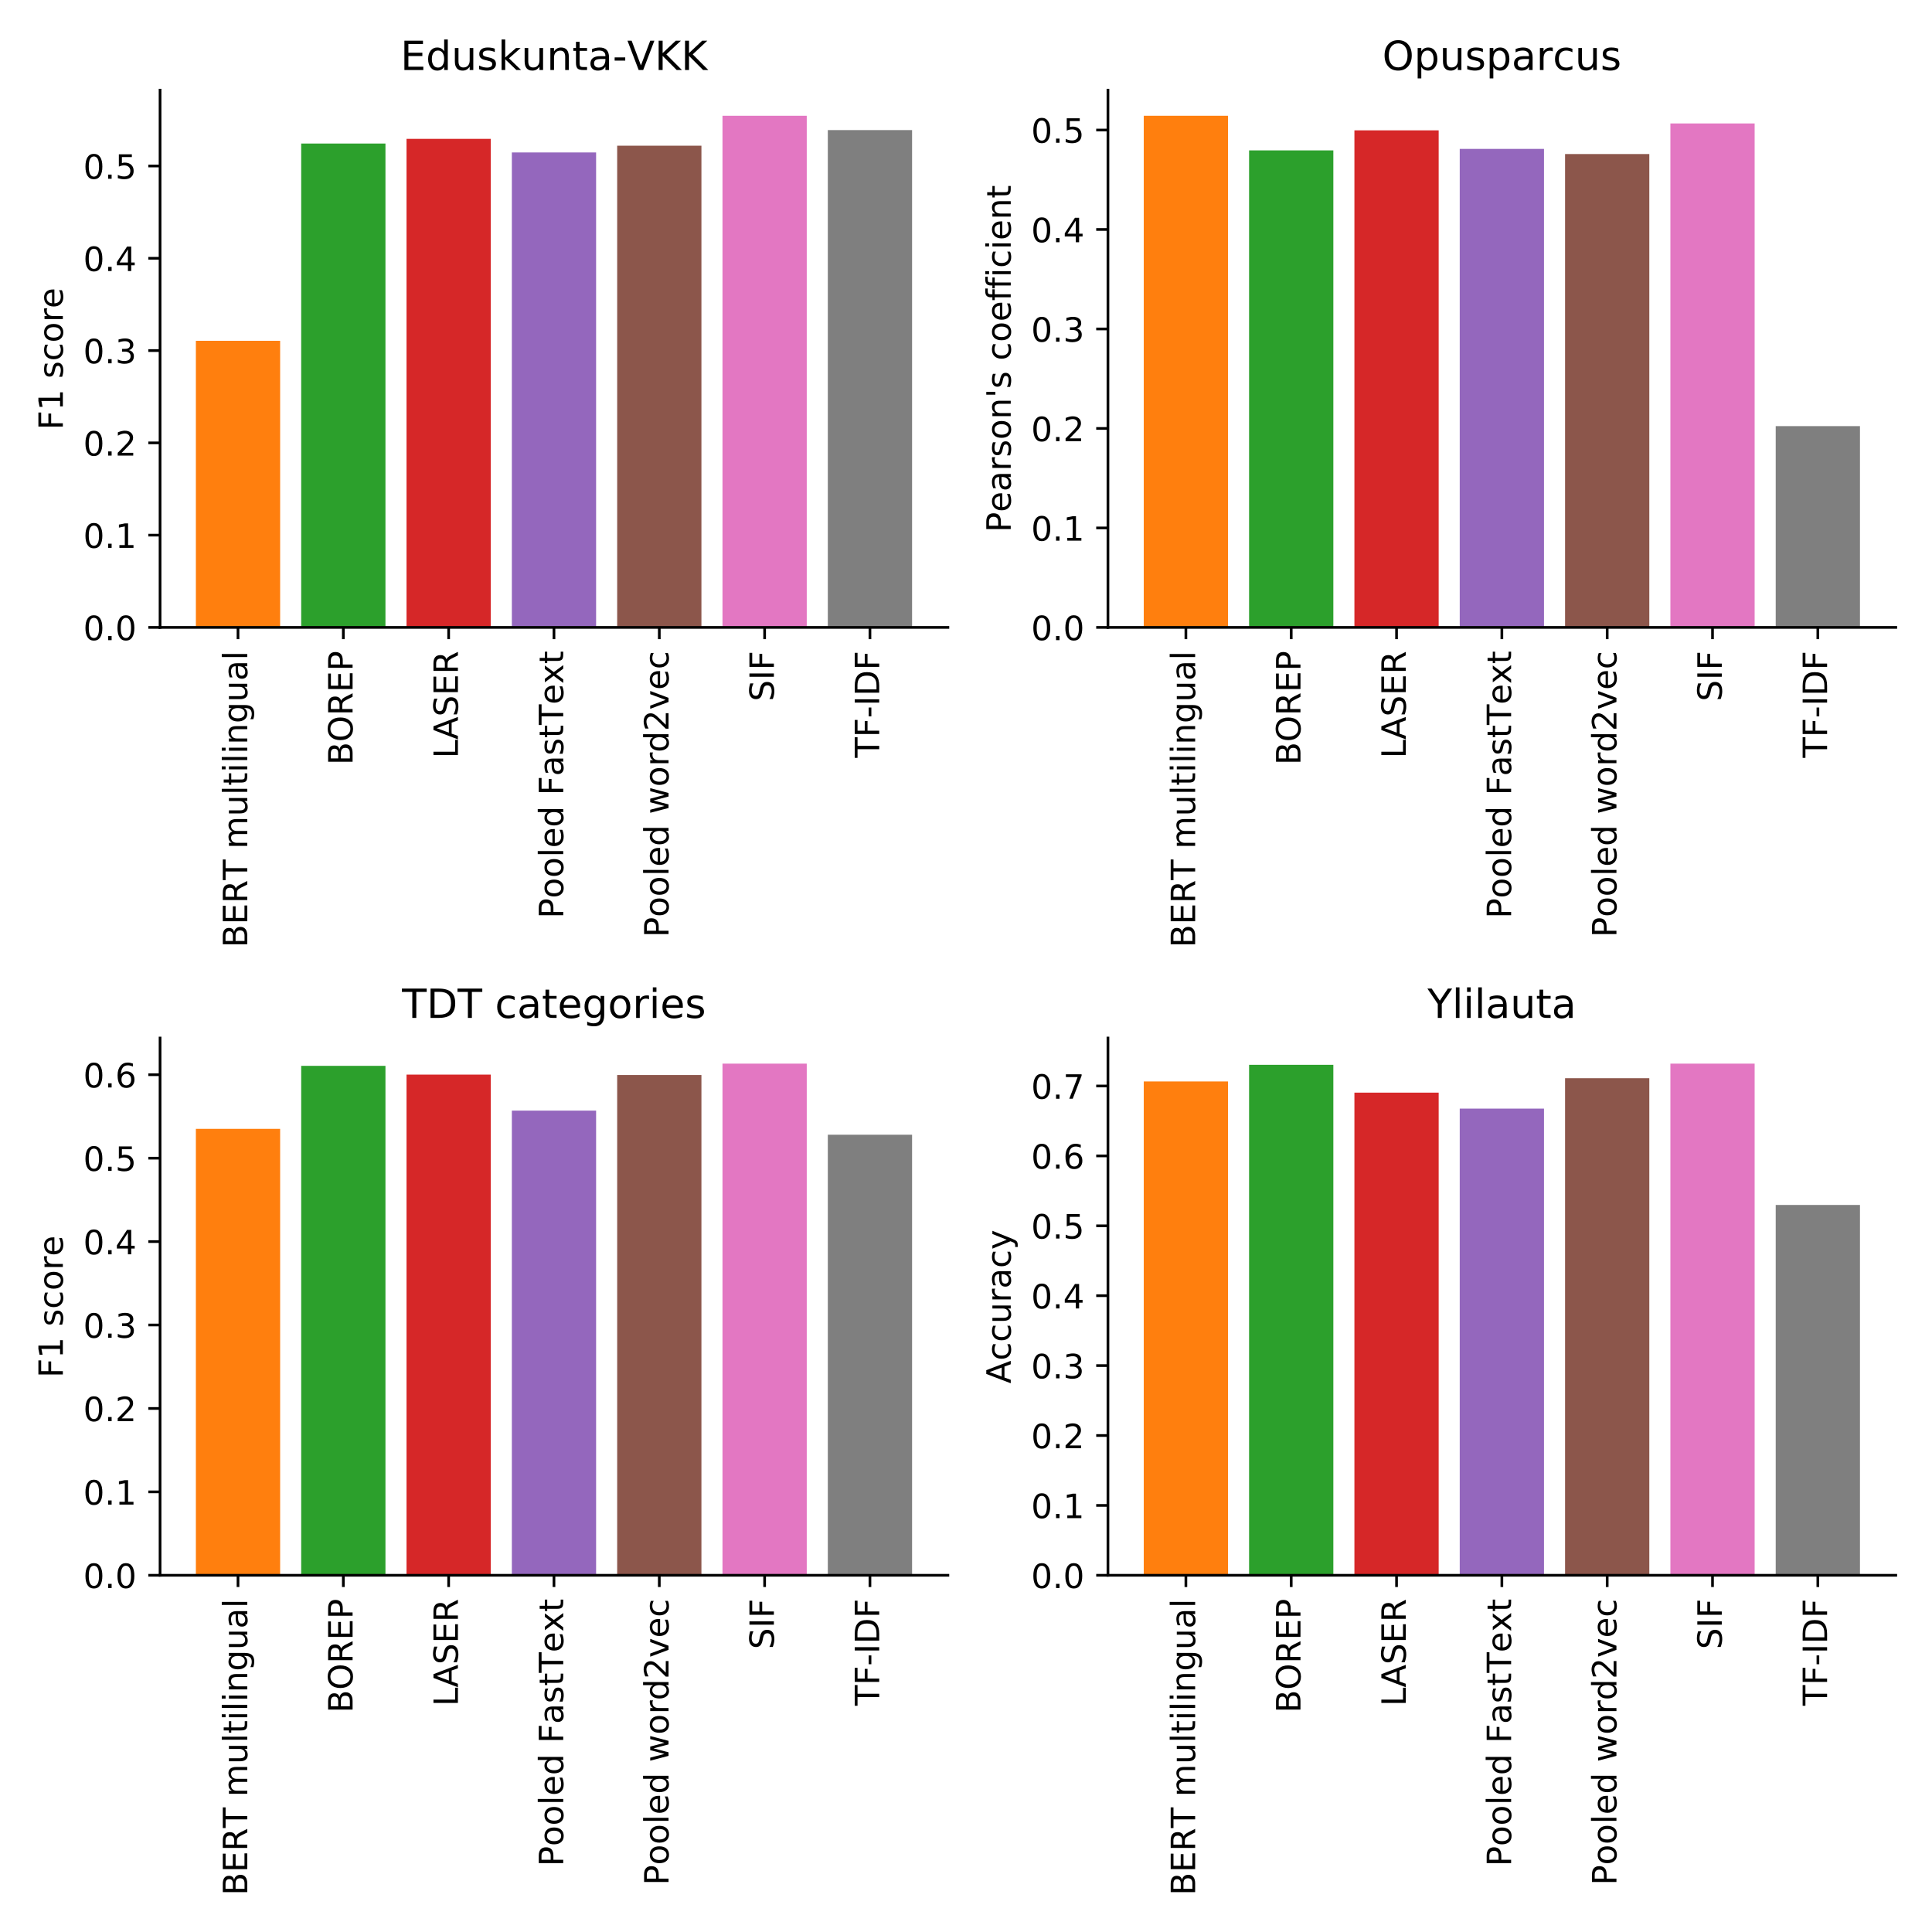 <?xml version="1.0" encoding="utf-8" standalone="no"?>
<!DOCTYPE svg PUBLIC "-//W3C//DTD SVG 1.1//EN"
  "http://www.w3.org/Graphics/SVG/1.1/DTD/svg11.dtd">
<!-- Created with matplotlib (https://matplotlib.org/) -->
<svg height="576pt" version="1.1" viewBox="0 0 576 576" width="576pt" xmlns="http://www.w3.org/2000/svg" xmlns:xlink="http://www.w3.org/1999/xlink">
 <defs>
  <style type="text/css">
*{stroke-linecap:butt;stroke-linejoin:round;}
  </style>
 </defs>
 <g id="figure_1">
  <g id="patch_1">
   <path d="M 0 576 
L 576 576 
L 576 0 
L 0 0 
z
" style="fill:#ffffff;"/>
  </g>
  <g id="axes_1">
   <g id="patch_2">
    <path d="M 47.72 187.051 
L 282.6 187.051 
L 282.6 26.88 
L 47.72 26.88 
z
" style="fill:#ffffff;"/>
   </g>
   <g id="patch_3">
    <path clip-path="url(#pf30597f6e8)" d="M 58.396 187.051 
L 83.517 187.051 
L 83.517 101.608 
L 58.396 101.608 
z
" style="fill:#ff7f0e;"/>
   </g>
   <g id="patch_4">
    <path clip-path="url(#pf30597f6e8)" d="M 89.797 187.051 
L 114.918 187.051 
L 114.918 42.789 
L 89.797 42.789 
z
" style="fill:#2ca02c;"/>
   </g>
   <g id="patch_5">
    <path clip-path="url(#pf30597f6e8)" d="M 121.199 187.051 
L 146.319 187.051 
L 146.319 41.395 
L 121.199 41.395 
z
" style="fill:#d62728;"/>
   </g>
   <g id="patch_6">
    <path clip-path="url(#pf30597f6e8)" d="M 152.6 187.051 
L 177.72 187.051 
L 177.72 45.446 
L 152.6 45.446 
z
" style="fill:#9467bd;"/>
   </g>
   <g id="patch_7">
    <path clip-path="url(#pf30597f6e8)" d="M 184.001 187.051 
L 209.121 187.051 
L 209.121 43.44 
L 184.001 43.44 
z
" style="fill:#8c564b;"/>
   </g>
   <g id="patch_8">
    <path clip-path="url(#pf30597f6e8)" d="M 215.402 187.051 
L 240.523 187.051 
L 240.523 34.507 
L 215.402 34.507 
z
" style="fill:#e377c2;"/>
   </g>
   <g id="patch_9">
    <path clip-path="url(#pf30597f6e8)" d="M 246.803 187.051 
L 271.924 187.051 
L 271.924 38.791 
L 246.803 38.791 
z
" style="fill:#7f7f7f;"/>
   </g>
   <g id="matplotlib.axis_1">
    <g id="xtick_1">
     <g id="line2d_1">
      <defs>
       <path d="M 0 0 
L 0 3.5 
" id="m8f4d04cf4a" style="stroke:#000000;stroke-width:0.8;"/>
      </defs>
      <g>
       <use style="stroke:#000000;stroke-width:0.8;" x="70.957" xlink:href="#m8f4d04cf4a" y="187.051"/>
      </g>
     </g>
     <g id="text_1">
      <!-- BERT multilingual -->
      <defs>
       <path d="M 19.672 34.812 
L 19.672 8.109 
L 35.5 8.109 
Q 43.453 8.109 47.281 11.406 
Q 51.125 14.703 51.125 21.484 
Q 51.125 28.328 47.281 31.562 
Q 43.453 34.812 35.5 34.812 
z
M 19.672 64.797 
L 19.672 42.828 
L 34.281 42.828 
Q 41.5 42.828 45.031 45.531 
Q 48.578 48.25 48.578 53.812 
Q 48.578 59.328 45.031 62.062 
Q 41.5 64.797 34.281 64.797 
z
M 9.812 72.906 
L 35.016 72.906 
Q 46.297 72.906 52.391 68.219 
Q 58.5 63.531 58.5 54.891 
Q 58.5 48.188 55.375 44.234 
Q 52.25 40.281 46.188 39.312 
Q 53.469 37.75 57.5 32.781 
Q 61.531 27.828 61.531 20.406 
Q 61.531 10.641 54.891 5.312 
Q 48.25 0 35.984 0 
L 9.812 0 
z
" id="DejaVuSans-66"/>
       <path d="M 9.812 72.906 
L 55.906 72.906 
L 55.906 64.594 
L 19.672 64.594 
L 19.672 43.016 
L 54.391 43.016 
L 54.391 34.719 
L 19.672 34.719 
L 19.672 8.297 
L 56.781 8.297 
L 56.781 0 
L 9.812 0 
z
" id="DejaVuSans-69"/>
       <path d="M 44.391 34.188 
Q 47.562 33.109 50.562 29.594 
Q 53.562 26.078 56.594 19.922 
L 66.609 0 
L 56 0 
L 46.688 18.703 
Q 43.062 26.031 39.672 28.422 
Q 36.281 30.812 30.422 30.812 
L 19.672 30.812 
L 19.672 0 
L 9.812 0 
L 9.812 72.906 
L 32.078 72.906 
Q 44.578 72.906 50.734 67.672 
Q 56.891 62.453 56.891 51.906 
Q 56.891 45.016 53.688 40.469 
Q 50.484 35.938 44.391 34.188 
z
M 19.672 64.797 
L 19.672 38.922 
L 32.078 38.922 
Q 39.203 38.922 42.844 42.219 
Q 46.484 45.516 46.484 51.906 
Q 46.484 58.297 42.844 61.547 
Q 39.203 64.797 32.078 64.797 
z
" id="DejaVuSans-82"/>
       <path d="M -0.297 72.906 
L 61.375 72.906 
L 61.375 64.594 
L 35.5 64.594 
L 35.5 0 
L 25.594 0 
L 25.594 64.594 
L -0.297 64.594 
z
" id="DejaVuSans-84"/>
       <path id="DejaVuSans-32"/>
       <path d="M 52 44.188 
Q 55.375 50.25 60.062 53.125 
Q 64.75 56 71.094 56 
Q 79.641 56 84.281 50.016 
Q 88.922 44.047 88.922 33.016 
L 88.922 0 
L 79.891 0 
L 79.891 32.719 
Q 79.891 40.578 77.094 44.375 
Q 74.312 48.188 68.609 48.188 
Q 61.625 48.188 57.562 43.547 
Q 53.516 38.922 53.516 30.906 
L 53.516 0 
L 44.484 0 
L 44.484 32.719 
Q 44.484 40.625 41.703 44.406 
Q 38.922 48.188 33.109 48.188 
Q 26.219 48.188 22.156 43.531 
Q 18.109 38.875 18.109 30.906 
L 18.109 0 
L 9.078 0 
L 9.078 54.688 
L 18.109 54.688 
L 18.109 46.188 
Q 21.188 51.219 25.484 53.609 
Q 29.781 56 35.688 56 
Q 41.656 56 45.828 52.969 
Q 50 49.953 52 44.188 
z
" id="DejaVuSans-109"/>
       <path d="M 8.5 21.578 
L 8.5 54.688 
L 17.484 54.688 
L 17.484 21.922 
Q 17.484 14.156 20.5 10.266 
Q 23.531 6.391 29.594 6.391 
Q 36.859 6.391 41.078 11.031 
Q 45.312 15.672 45.312 23.688 
L 45.312 54.688 
L 54.297 54.688 
L 54.297 0 
L 45.312 0 
L 45.312 8.406 
Q 42.047 3.422 37.719 1 
Q 33.406 -1.422 27.688 -1.422 
Q 18.266 -1.422 13.375 4.438 
Q 8.5 10.297 8.5 21.578 
z
M 31.109 56 
z
" id="DejaVuSans-117"/>
       <path d="M 9.422 75.984 
L 18.406 75.984 
L 18.406 0 
L 9.422 0 
z
" id="DejaVuSans-108"/>
       <path d="M 18.312 70.219 
L 18.312 54.688 
L 36.812 54.688 
L 36.812 47.703 
L 18.312 47.703 
L 18.312 18.016 
Q 18.312 11.328 20.141 9.422 
Q 21.969 7.516 27.594 7.516 
L 36.812 7.516 
L 36.812 0 
L 27.594 0 
Q 17.188 0 13.234 3.875 
Q 9.281 7.766 9.281 18.016 
L 9.281 47.703 
L 2.688 47.703 
L 2.688 54.688 
L 9.281 54.688 
L 9.281 70.219 
z
" id="DejaVuSans-116"/>
       <path d="M 9.422 54.688 
L 18.406 54.688 
L 18.406 0 
L 9.422 0 
z
M 9.422 75.984 
L 18.406 75.984 
L 18.406 64.594 
L 9.422 64.594 
z
" id="DejaVuSans-105"/>
       <path d="M 54.891 33.016 
L 54.891 0 
L 45.906 0 
L 45.906 32.719 
Q 45.906 40.484 42.875 44.328 
Q 39.844 48.188 33.797 48.188 
Q 26.516 48.188 22.312 43.547 
Q 18.109 38.922 18.109 30.906 
L 18.109 0 
L 9.078 0 
L 9.078 54.688 
L 18.109 54.688 
L 18.109 46.188 
Q 21.344 51.125 25.703 53.562 
Q 30.078 56 35.797 56 
Q 45.219 56 50.047 50.172 
Q 54.891 44.344 54.891 33.016 
z
" id="DejaVuSans-110"/>
       <path d="M 45.406 27.984 
Q 45.406 37.75 41.375 43.109 
Q 37.359 48.484 30.078 48.484 
Q 22.859 48.484 18.828 43.109 
Q 14.797 37.75 14.797 27.984 
Q 14.797 18.266 18.828 12.891 
Q 22.859 7.516 30.078 7.516 
Q 37.359 7.516 41.375 12.891 
Q 45.406 18.266 45.406 27.984 
z
M 54.391 6.781 
Q 54.391 -7.172 48.188 -13.984 
Q 42 -20.797 29.203 -20.797 
Q 24.469 -20.797 20.266 -20.094 
Q 16.062 -19.391 12.109 -17.922 
L 12.109 -9.188 
Q 16.062 -11.328 19.922 -12.344 
Q 23.781 -13.375 27.781 -13.375 
Q 36.625 -13.375 41.016 -8.766 
Q 45.406 -4.156 45.406 5.172 
L 45.406 9.625 
Q 42.625 4.781 38.281 2.391 
Q 33.938 0 27.875 0 
Q 17.828 0 11.672 7.656 
Q 5.516 15.328 5.516 27.984 
Q 5.516 40.672 11.672 48.328 
Q 17.828 56 27.875 56 
Q 33.938 56 38.281 53.609 
Q 42.625 51.219 45.406 46.391 
L 45.406 54.688 
L 54.391 54.688 
z
" id="DejaVuSans-103"/>
       <path d="M 34.281 27.484 
Q 23.391 27.484 19.188 25 
Q 14.984 22.516 14.984 16.5 
Q 14.984 11.719 18.141 8.906 
Q 21.297 6.109 26.703 6.109 
Q 34.188 6.109 38.703 11.406 
Q 43.219 16.703 43.219 25.484 
L 43.219 27.484 
z
M 52.203 31.203 
L 52.203 0 
L 43.219 0 
L 43.219 8.297 
Q 40.141 3.328 35.547 0.953 
Q 30.953 -1.422 24.312 -1.422 
Q 15.922 -1.422 10.953 3.297 
Q 6 8.016 6 15.922 
Q 6 25.141 12.172 29.828 
Q 18.359 34.516 30.609 34.516 
L 43.219 34.516 
L 43.219 35.406 
Q 43.219 41.609 39.141 45 
Q 35.062 48.391 27.688 48.391 
Q 23 48.391 18.547 47.266 
Q 14.109 46.141 10.016 43.891 
L 10.016 52.203 
Q 14.938 54.109 19.578 55.047 
Q 24.219 56 28.609 56 
Q 40.484 56 46.344 49.844 
Q 52.203 43.703 52.203 31.203 
z
" id="DejaVuSans-97"/>
      </defs>
      <g transform="translate(73.716 282.495)rotate(-90)scale(0.1 -0.1)">
       <use xlink:href="#DejaVuSans-66"/>
       <use x="68.604" xlink:href="#DejaVuSans-69"/>
       <use x="131.787" xlink:href="#DejaVuSans-82"/>
       <use x="201.16" xlink:href="#DejaVuSans-84"/>
       <use x="262.244" xlink:href="#DejaVuSans-32"/>
       <use x="294.031" xlink:href="#DejaVuSans-109"/>
       <use x="391.443" xlink:href="#DejaVuSans-117"/>
       <use x="454.822" xlink:href="#DejaVuSans-108"/>
       <use x="482.605" xlink:href="#DejaVuSans-116"/>
       <use x="521.814" xlink:href="#DejaVuSans-105"/>
       <use x="549.598" xlink:href="#DejaVuSans-108"/>
       <use x="577.381" xlink:href="#DejaVuSans-105"/>
       <use x="605.164" xlink:href="#DejaVuSans-110"/>
       <use x="668.543" xlink:href="#DejaVuSans-103"/>
       <use x="732.02" xlink:href="#DejaVuSans-117"/>
       <use x="795.398" xlink:href="#DejaVuSans-97"/>
       <use x="856.678" xlink:href="#DejaVuSans-108"/>
      </g>
     </g>
    </g>
    <g id="xtick_2">
     <g id="line2d_2">
      <g>
       <use style="stroke:#000000;stroke-width:0.8;" x="102.358" xlink:href="#m8f4d04cf4a" y="187.051"/>
      </g>
     </g>
     <g id="text_2">
      <!-- BOREP -->
      <defs>
       <path d="M 39.406 66.219 
Q 28.656 66.219 22.328 58.203 
Q 16.016 50.203 16.016 36.375 
Q 16.016 22.609 22.328 14.594 
Q 28.656 6.594 39.406 6.594 
Q 50.141 6.594 56.422 14.594 
Q 62.703 22.609 62.703 36.375 
Q 62.703 50.203 56.422 58.203 
Q 50.141 66.219 39.406 66.219 
z
M 39.406 74.219 
Q 54.734 74.219 63.906 63.938 
Q 73.094 53.656 73.094 36.375 
Q 73.094 19.141 63.906 8.859 
Q 54.734 -1.422 39.406 -1.422 
Q 24.031 -1.422 14.812 8.828 
Q 5.609 19.094 5.609 36.375 
Q 5.609 53.656 14.812 63.938 
Q 24.031 74.219 39.406 74.219 
z
" id="DejaVuSans-79"/>
       <path d="M 19.672 64.797 
L 19.672 37.406 
L 32.078 37.406 
Q 38.969 37.406 42.719 40.969 
Q 46.484 44.531 46.484 51.125 
Q 46.484 57.672 42.719 61.234 
Q 38.969 64.797 32.078 64.797 
z
M 9.812 72.906 
L 32.078 72.906 
Q 44.344 72.906 50.609 67.359 
Q 56.891 61.812 56.891 51.125 
Q 56.891 40.328 50.609 34.812 
Q 44.344 29.297 32.078 29.297 
L 19.672 29.297 
L 19.672 0 
L 9.812 0 
z
" id="DejaVuSans-80"/>
      </defs>
      <g transform="translate(105.117 228.079)rotate(-90)scale(0.1 -0.1)">
       <use xlink:href="#DejaVuSans-66"/>
       <use x="68.588" xlink:href="#DejaVuSans-79"/>
       <use x="147.299" xlink:href="#DejaVuSans-82"/>
       <use x="216.781" xlink:href="#DejaVuSans-69"/>
       <use x="279.965" xlink:href="#DejaVuSans-80"/>
      </g>
     </g>
    </g>
    <g id="xtick_3">
     <g id="line2d_3">
      <g>
       <use style="stroke:#000000;stroke-width:0.8;" x="133.759" xlink:href="#m8f4d04cf4a" y="187.051"/>
      </g>
     </g>
     <g id="text_3">
      <!-- LASER -->
      <defs>
       <path d="M 9.812 72.906 
L 19.672 72.906 
L 19.672 8.297 
L 55.172 8.297 
L 55.172 0 
L 9.812 0 
z
" id="DejaVuSans-76"/>
       <path d="M 34.188 63.188 
L 20.797 26.906 
L 47.609 26.906 
z
M 28.609 72.906 
L 39.797 72.906 
L 67.578 0 
L 57.328 0 
L 50.688 18.703 
L 17.828 18.703 
L 11.188 0 
L 0.781 0 
z
" id="DejaVuSans-65"/>
       <path d="M 53.516 70.516 
L 53.516 60.891 
Q 47.906 63.578 42.922 64.891 
Q 37.938 66.219 33.297 66.219 
Q 25.25 66.219 20.875 63.094 
Q 16.5 59.969 16.5 54.203 
Q 16.5 49.359 19.406 46.891 
Q 22.312 44.438 30.422 42.922 
L 36.375 41.703 
Q 47.406 39.594 52.656 34.297 
Q 57.906 29 57.906 20.125 
Q 57.906 9.516 50.797 4.047 
Q 43.703 -1.422 29.984 -1.422 
Q 24.812 -1.422 18.969 -0.25 
Q 13.141 0.922 6.891 3.219 
L 6.891 13.375 
Q 12.891 10.016 18.656 8.297 
Q 24.422 6.594 29.984 6.594 
Q 38.422 6.594 43.016 9.906 
Q 47.609 13.234 47.609 19.391 
Q 47.609 24.75 44.312 27.781 
Q 41.016 30.812 33.5 32.328 
L 27.484 33.5 
Q 16.453 35.688 11.516 40.375 
Q 6.594 45.062 6.594 53.422 
Q 6.594 63.094 13.406 68.656 
Q 20.219 74.219 32.172 74.219 
Q 37.312 74.219 42.625 73.281 
Q 47.953 72.359 53.516 70.516 
z
" id="DejaVuSans-83"/>
      </defs>
      <g transform="translate(136.518 226.083)rotate(-90)scale(0.1 -0.1)">
       <use xlink:href="#DejaVuSans-76"/>
       <use x="55.744" xlink:href="#DejaVuSans-65"/>
       <use x="124.152" xlink:href="#DejaVuSans-83"/>
       <use x="187.629" xlink:href="#DejaVuSans-69"/>
       <use x="250.812" xlink:href="#DejaVuSans-82"/>
      </g>
     </g>
    </g>
    <g id="xtick_4">
     <g id="line2d_4">
      <g>
       <use style="stroke:#000000;stroke-width:0.8;" x="165.16" xlink:href="#m8f4d04cf4a" y="187.051"/>
      </g>
     </g>
     <g id="text_4">
      <!-- Pooled FastText -->
      <defs>
       <path d="M 30.609 48.391 
Q 23.391 48.391 19.188 42.75 
Q 14.984 37.109 14.984 27.297 
Q 14.984 17.484 19.156 11.844 
Q 23.344 6.203 30.609 6.203 
Q 37.797 6.203 41.984 11.859 
Q 46.188 17.531 46.188 27.297 
Q 46.188 37.016 41.984 42.703 
Q 37.797 48.391 30.609 48.391 
z
M 30.609 56 
Q 42.328 56 49.016 48.375 
Q 55.719 40.766 55.719 27.297 
Q 55.719 13.875 49.016 6.219 
Q 42.328 -1.422 30.609 -1.422 
Q 18.844 -1.422 12.172 6.219 
Q 5.516 13.875 5.516 27.297 
Q 5.516 40.766 12.172 48.375 
Q 18.844 56 30.609 56 
z
" id="DejaVuSans-111"/>
       <path d="M 56.203 29.594 
L 56.203 25.203 
L 14.891 25.203 
Q 15.484 15.922 20.484 11.062 
Q 25.484 6.203 34.422 6.203 
Q 39.594 6.203 44.453 7.469 
Q 49.312 8.734 54.109 11.281 
L 54.109 2.781 
Q 49.266 0.734 44.188 -0.344 
Q 39.109 -1.422 33.891 -1.422 
Q 20.797 -1.422 13.156 6.188 
Q 5.516 13.812 5.516 26.812 
Q 5.516 40.234 12.766 48.109 
Q 20.016 56 32.328 56 
Q 43.359 56 49.781 48.891 
Q 56.203 41.797 56.203 29.594 
z
M 47.219 32.234 
Q 47.125 39.594 43.094 43.984 
Q 39.062 48.391 32.422 48.391 
Q 24.906 48.391 20.391 44.141 
Q 15.875 39.891 15.188 32.172 
z
" id="DejaVuSans-101"/>
       <path d="M 45.406 46.391 
L 45.406 75.984 
L 54.391 75.984 
L 54.391 0 
L 45.406 0 
L 45.406 8.203 
Q 42.578 3.328 38.25 0.953 
Q 33.938 -1.422 27.875 -1.422 
Q 17.969 -1.422 11.734 6.484 
Q 5.516 14.406 5.516 27.297 
Q 5.516 40.188 11.734 48.094 
Q 17.969 56 27.875 56 
Q 33.938 56 38.25 53.625 
Q 42.578 51.266 45.406 46.391 
z
M 14.797 27.297 
Q 14.797 17.391 18.875 11.75 
Q 22.953 6.109 30.078 6.109 
Q 37.203 6.109 41.297 11.75 
Q 45.406 17.391 45.406 27.297 
Q 45.406 37.203 41.297 42.844 
Q 37.203 48.484 30.078 48.484 
Q 22.953 48.484 18.875 42.844 
Q 14.797 37.203 14.797 27.297 
z
" id="DejaVuSans-100"/>
       <path d="M 9.812 72.906 
L 51.703 72.906 
L 51.703 64.594 
L 19.672 64.594 
L 19.672 43.109 
L 48.578 43.109 
L 48.578 34.812 
L 19.672 34.812 
L 19.672 0 
L 9.812 0 
z
" id="DejaVuSans-70"/>
       <path d="M 44.281 53.078 
L 44.281 44.578 
Q 40.484 46.531 36.375 47.5 
Q 32.281 48.484 27.875 48.484 
Q 21.188 48.484 17.844 46.438 
Q 14.5 44.391 14.5 40.281 
Q 14.5 37.156 16.891 35.375 
Q 19.281 33.594 26.516 31.984 
L 29.594 31.297 
Q 39.156 29.25 43.188 25.516 
Q 47.219 21.781 47.219 15.094 
Q 47.219 7.469 41.188 3.016 
Q 35.156 -1.422 24.609 -1.422 
Q 20.219 -1.422 15.453 -0.562 
Q 10.688 0.297 5.422 2 
L 5.422 11.281 
Q 10.406 8.688 15.234 7.391 
Q 20.062 6.109 24.812 6.109 
Q 31.156 6.109 34.562 8.281 
Q 37.984 10.453 37.984 14.406 
Q 37.984 18.062 35.516 20.016 
Q 33.062 21.969 24.703 23.781 
L 21.578 24.516 
Q 13.234 26.266 9.516 29.906 
Q 5.812 33.547 5.812 39.891 
Q 5.812 47.609 11.281 51.797 
Q 16.75 56 26.812 56 
Q 31.781 56 36.172 55.266 
Q 40.578 54.547 44.281 53.078 
z
" id="DejaVuSans-115"/>
       <path d="M 54.891 54.688 
L 35.109 28.078 
L 55.906 0 
L 45.312 0 
L 29.391 21.484 
L 13.484 0 
L 2.875 0 
L 24.125 28.609 
L 4.688 54.688 
L 15.281 54.688 
L 29.781 35.203 
L 44.281 54.688 
z
" id="DejaVuSans-120"/>
      </defs>
      <g transform="translate(167.919 273.839)rotate(-90)scale(0.1 -0.1)">
       <use xlink:href="#DejaVuSans-80"/>
       <use x="60.256" xlink:href="#DejaVuSans-111"/>
       <use x="121.438" xlink:href="#DejaVuSans-111"/>
       <use x="182.619" xlink:href="#DejaVuSans-108"/>
       <use x="210.402" xlink:href="#DejaVuSans-101"/>
       <use x="271.926" xlink:href="#DejaVuSans-100"/>
       <use x="335.402" xlink:href="#DejaVuSans-32"/>
       <use x="367.189" xlink:href="#DejaVuSans-70"/>
       <use x="424.568" xlink:href="#DejaVuSans-97"/>
       <use x="485.848" xlink:href="#DejaVuSans-115"/>
       <use x="537.947" xlink:href="#DejaVuSans-116"/>
       <use x="577.156" xlink:href="#DejaVuSans-84"/>
       <use x="637.975" xlink:href="#DejaVuSans-101"/>
       <use x="699.482" xlink:href="#DejaVuSans-120"/>
       <use x="758.662" xlink:href="#DejaVuSans-116"/>
      </g>
     </g>
    </g>
    <g id="xtick_5">
     <g id="line2d_5">
      <g>
       <use style="stroke:#000000;stroke-width:0.8;" x="196.561" xlink:href="#m8f4d04cf4a" y="187.051"/>
      </g>
     </g>
     <g id="text_5">
      <!-- Pooled word2vec -->
      <defs>
       <path d="M 4.203 54.688 
L 13.188 54.688 
L 24.422 12.016 
L 35.594 54.688 
L 46.188 54.688 
L 57.422 12.016 
L 68.609 54.688 
L 77.594 54.688 
L 63.281 0 
L 52.688 0 
L 40.922 44.828 
L 29.109 0 
L 18.5 0 
z
" id="DejaVuSans-119"/>
       <path d="M 41.109 46.297 
Q 39.594 47.172 37.812 47.578 
Q 36.031 48 33.891 48 
Q 26.266 48 22.188 43.047 
Q 18.109 38.094 18.109 28.812 
L 18.109 0 
L 9.078 0 
L 9.078 54.688 
L 18.109 54.688 
L 18.109 46.188 
Q 20.953 51.172 25.484 53.578 
Q 30.031 56 36.531 56 
Q 37.453 56 38.578 55.875 
Q 39.703 55.766 41.062 55.516 
z
" id="DejaVuSans-114"/>
       <path d="M 19.188 8.297 
L 53.609 8.297 
L 53.609 0 
L 7.328 0 
L 7.328 8.297 
Q 12.938 14.109 22.625 23.891 
Q 32.328 33.688 34.812 36.531 
Q 39.547 41.844 41.422 45.531 
Q 43.312 49.219 43.312 52.781 
Q 43.312 58.594 39.234 62.25 
Q 35.156 65.922 28.609 65.922 
Q 23.969 65.922 18.812 64.312 
Q 13.672 62.703 7.812 59.422 
L 7.812 69.391 
Q 13.766 71.781 18.938 73 
Q 24.125 74.219 28.422 74.219 
Q 39.75 74.219 46.484 68.547 
Q 53.219 62.891 53.219 53.422 
Q 53.219 48.922 51.531 44.891 
Q 49.859 40.875 45.406 35.406 
Q 44.188 33.984 37.641 27.219 
Q 31.109 20.453 19.188 8.297 
z
" id="DejaVuSans-50"/>
       <path d="M 2.984 54.688 
L 12.5 54.688 
L 29.594 8.797 
L 46.688 54.688 
L 56.203 54.688 
L 35.688 0 
L 23.484 0 
z
" id="DejaVuSans-118"/>
       <path d="M 48.781 52.594 
L 48.781 44.188 
Q 44.969 46.297 41.141 47.344 
Q 37.312 48.391 33.406 48.391 
Q 24.656 48.391 19.812 42.844 
Q 14.984 37.312 14.984 27.297 
Q 14.984 17.281 19.812 11.734 
Q 24.656 6.203 33.406 6.203 
Q 37.312 6.203 41.141 7.25 
Q 44.969 8.297 48.781 10.406 
L 48.781 2.094 
Q 45.016 0.344 40.984 -0.531 
Q 36.969 -1.422 32.422 -1.422 
Q 20.062 -1.422 12.781 6.344 
Q 5.516 14.109 5.516 27.297 
Q 5.516 40.672 12.859 48.328 
Q 20.219 56 33.016 56 
Q 37.156 56 41.109 55.141 
Q 45.062 54.297 48.781 52.594 
z
" id="DejaVuSans-99"/>
      </defs>
      <g transform="translate(199.32 279.459)rotate(-90)scale(0.1 -0.1)">
       <use xlink:href="#DejaVuSans-80"/>
       <use x="60.256" xlink:href="#DejaVuSans-111"/>
       <use x="121.438" xlink:href="#DejaVuSans-111"/>
       <use x="182.619" xlink:href="#DejaVuSans-108"/>
       <use x="210.402" xlink:href="#DejaVuSans-101"/>
       <use x="271.926" xlink:href="#DejaVuSans-100"/>
       <use x="335.402" xlink:href="#DejaVuSans-32"/>
       <use x="367.189" xlink:href="#DejaVuSans-119"/>
       <use x="448.977" xlink:href="#DejaVuSans-111"/>
       <use x="510.158" xlink:href="#DejaVuSans-114"/>
       <use x="551.256" xlink:href="#DejaVuSans-100"/>
       <use x="614.732" xlink:href="#DejaVuSans-50"/>
       <use x="678.355" xlink:href="#DejaVuSans-118"/>
       <use x="737.535" xlink:href="#DejaVuSans-101"/>
       <use x="799.059" xlink:href="#DejaVuSans-99"/>
      </g>
     </g>
    </g>
    <g id="xtick_6">
     <g id="line2d_6">
      <g>
       <use style="stroke:#000000;stroke-width:0.8;" x="227.962" xlink:href="#m8f4d04cf4a" y="187.051"/>
      </g>
     </g>
     <g id="text_6">
      <!-- SIF -->
      <defs>
       <path d="M 9.812 72.906 
L 19.672 72.906 
L 19.672 0 
L 9.812 0 
z
" id="DejaVuSans-73"/>
      </defs>
      <g transform="translate(230.722 209.101)rotate(-90)scale(0.1 -0.1)">
       <use xlink:href="#DejaVuSans-83"/>
       <use x="63.477" xlink:href="#DejaVuSans-73"/>
       <use x="92.969" xlink:href="#DejaVuSans-70"/>
      </g>
     </g>
    </g>
    <g id="xtick_7">
     <g id="line2d_7">
      <g>
       <use style="stroke:#000000;stroke-width:0.8;" x="259.363" xlink:href="#m8f4d04cf4a" y="187.051"/>
      </g>
     </g>
     <g id="text_7">
      <!-- TF-IDF -->
      <defs>
       <path d="M 4.891 31.391 
L 31.203 31.391 
L 31.203 23.391 
L 4.891 23.391 
z
" id="DejaVuSans-45"/>
       <path d="M 19.672 64.797 
L 19.672 8.109 
L 31.594 8.109 
Q 46.688 8.109 53.688 14.938 
Q 60.688 21.781 60.688 36.531 
Q 60.688 51.172 53.688 57.984 
Q 46.688 64.797 31.594 64.797 
z
M 9.812 72.906 
L 30.078 72.906 
Q 51.266 72.906 61.172 64.094 
Q 71.094 55.281 71.094 36.531 
Q 71.094 17.672 61.125 8.828 
Q 51.172 0 30.078 0 
L 9.812 0 
z
" id="DejaVuSans-68"/>
      </defs>
      <g transform="translate(262.123 225.92)rotate(-90)scale(0.1 -0.1)">
       <use xlink:href="#DejaVuSans-84"/>
       <use x="61.084" xlink:href="#DejaVuSans-70"/>
       <use x="118.604" xlink:href="#DejaVuSans-45"/>
       <use x="154.688" xlink:href="#DejaVuSans-73"/>
       <use x="184.18" xlink:href="#DejaVuSans-68"/>
       <use x="261.182" xlink:href="#DejaVuSans-70"/>
      </g>
     </g>
    </g>
   </g>
   <g id="matplotlib.axis_2">
    <g id="ytick_1">
     <g id="line2d_8">
      <defs>
       <path d="M 0 0 
L -3.5 0 
" id="m4efb2985a0" style="stroke:#000000;stroke-width:0.8;"/>
      </defs>
      <g>
       <use style="stroke:#000000;stroke-width:0.8;" x="47.72" xlink:href="#m4efb2985a0" y="187.051"/>
      </g>
     </g>
     <g id="text_8">
      <!-- 0.0 -->
      <defs>
       <path d="M 31.781 66.406 
Q 24.172 66.406 20.328 58.906 
Q 16.5 51.422 16.5 36.375 
Q 16.5 21.391 20.328 13.891 
Q 24.172 6.391 31.781 6.391 
Q 39.453 6.391 43.281 13.891 
Q 47.125 21.391 47.125 36.375 
Q 47.125 51.422 43.281 58.906 
Q 39.453 66.406 31.781 66.406 
z
M 31.781 74.219 
Q 44.047 74.219 50.516 64.516 
Q 56.984 54.828 56.984 36.375 
Q 56.984 17.969 50.516 8.266 
Q 44.047 -1.422 31.781 -1.422 
Q 19.531 -1.422 13.062 8.266 
Q 6.594 17.969 6.594 36.375 
Q 6.594 54.828 13.062 64.516 
Q 19.531 74.219 31.781 74.219 
z
" id="DejaVuSans-48"/>
       <path d="M 10.688 12.406 
L 21 12.406 
L 21 0 
L 10.688 0 
z
" id="DejaVuSans-46"/>
      </defs>
      <g transform="translate(24.817 190.85)scale(0.1 -0.1)">
       <use xlink:href="#DejaVuSans-48"/>
       <use x="63.623" xlink:href="#DejaVuSans-46"/>
       <use x="95.41" xlink:href="#DejaVuSans-48"/>
      </g>
     </g>
    </g>
    <g id="ytick_2">
     <g id="line2d_9">
      <g>
       <use style="stroke:#000000;stroke-width:0.8;" x="47.72" xlink:href="#m4efb2985a0" y="159.54"/>
      </g>
     </g>
     <g id="text_9">
      <!-- 0.1 -->
      <defs>
       <path d="M 12.406 8.297 
L 28.516 8.297 
L 28.516 63.922 
L 10.984 60.406 
L 10.984 69.391 
L 28.422 72.906 
L 38.281 72.906 
L 38.281 8.297 
L 54.391 8.297 
L 54.391 0 
L 12.406 0 
z
" id="DejaVuSans-49"/>
      </defs>
      <g transform="translate(24.817 163.339)scale(0.1 -0.1)">
       <use xlink:href="#DejaVuSans-48"/>
       <use x="63.623" xlink:href="#DejaVuSans-46"/>
       <use x="95.41" xlink:href="#DejaVuSans-49"/>
      </g>
     </g>
    </g>
    <g id="ytick_3">
     <g id="line2d_10">
      <g>
       <use style="stroke:#000000;stroke-width:0.8;" x="47.72" xlink:href="#m4efb2985a0" y="132.029"/>
      </g>
     </g>
     <g id="text_10">
      <!-- 0.2 -->
      <g transform="translate(24.817 135.828)scale(0.1 -0.1)">
       <use xlink:href="#DejaVuSans-48"/>
       <use x="63.623" xlink:href="#DejaVuSans-46"/>
       <use x="95.41" xlink:href="#DejaVuSans-50"/>
      </g>
     </g>
    </g>
    <g id="ytick_4">
     <g id="line2d_11">
      <g>
       <use style="stroke:#000000;stroke-width:0.8;" x="47.72" xlink:href="#m4efb2985a0" y="104.517"/>
      </g>
     </g>
     <g id="text_11">
      <!-- 0.3 -->
      <defs>
       <path d="M 40.578 39.312 
Q 47.656 37.797 51.625 33 
Q 55.609 28.219 55.609 21.188 
Q 55.609 10.406 48.188 4.484 
Q 40.766 -1.422 27.094 -1.422 
Q 22.516 -1.422 17.656 -0.516 
Q 12.797 0.391 7.625 2.203 
L 7.625 11.719 
Q 11.719 9.328 16.594 8.109 
Q 21.484 6.891 26.812 6.891 
Q 36.078 6.891 40.938 10.547 
Q 45.797 14.203 45.797 21.188 
Q 45.797 27.641 41.281 31.266 
Q 36.766 34.906 28.719 34.906 
L 20.219 34.906 
L 20.219 43.016 
L 29.109 43.016 
Q 36.375 43.016 40.234 45.922 
Q 44.094 48.828 44.094 54.297 
Q 44.094 59.906 40.109 62.906 
Q 36.141 65.922 28.719 65.922 
Q 24.656 65.922 20.016 65.031 
Q 15.375 64.156 9.812 62.312 
L 9.812 71.094 
Q 15.438 72.656 20.344 73.438 
Q 25.25 74.219 29.594 74.219 
Q 40.828 74.219 47.359 69.109 
Q 53.906 64.016 53.906 55.328 
Q 53.906 49.266 50.438 45.094 
Q 46.969 40.922 40.578 39.312 
z
" id="DejaVuSans-51"/>
      </defs>
      <g transform="translate(24.817 108.316)scale(0.1 -0.1)">
       <use xlink:href="#DejaVuSans-48"/>
       <use x="63.623" xlink:href="#DejaVuSans-46"/>
       <use x="95.41" xlink:href="#DejaVuSans-51"/>
      </g>
     </g>
    </g>
    <g id="ytick_5">
     <g id="line2d_12">
      <g>
       <use style="stroke:#000000;stroke-width:0.8;" x="47.72" xlink:href="#m4efb2985a0" y="77.006"/>
      </g>
     </g>
     <g id="text_12">
      <!-- 0.4 -->
      <defs>
       <path d="M 37.797 64.312 
L 12.891 25.391 
L 37.797 25.391 
z
M 35.203 72.906 
L 47.609 72.906 
L 47.609 25.391 
L 58.016 25.391 
L 58.016 17.188 
L 47.609 17.188 
L 47.609 0 
L 37.797 0 
L 37.797 17.188 
L 4.891 17.188 
L 4.891 26.703 
z
" id="DejaVuSans-52"/>
      </defs>
      <g transform="translate(24.817 80.805)scale(0.1 -0.1)">
       <use xlink:href="#DejaVuSans-48"/>
       <use x="63.623" xlink:href="#DejaVuSans-46"/>
       <use x="95.41" xlink:href="#DejaVuSans-52"/>
      </g>
     </g>
    </g>
    <g id="ytick_6">
     <g id="line2d_13">
      <g>
       <use style="stroke:#000000;stroke-width:0.8;" x="47.72" xlink:href="#m4efb2985a0" y="49.495"/>
      </g>
     </g>
     <g id="text_13">
      <!-- 0.5 -->
      <defs>
       <path d="M 10.797 72.906 
L 49.516 72.906 
L 49.516 64.594 
L 19.828 64.594 
L 19.828 46.734 
Q 21.969 47.469 24.109 47.828 
Q 26.266 48.188 28.422 48.188 
Q 40.625 48.188 47.75 41.5 
Q 54.891 34.812 54.891 23.391 
Q 54.891 11.625 47.562 5.094 
Q 40.234 -1.422 26.906 -1.422 
Q 22.312 -1.422 17.547 -0.641 
Q 12.797 0.141 7.719 1.703 
L 7.719 11.625 
Q 12.109 9.234 16.797 8.062 
Q 21.484 6.891 26.703 6.891 
Q 35.156 6.891 40.078 11.328 
Q 45.016 15.766 45.016 23.391 
Q 45.016 31 40.078 35.438 
Q 35.156 39.891 26.703 39.891 
Q 22.75 39.891 18.812 39.016 
Q 14.891 38.141 10.797 36.281 
z
" id="DejaVuSans-53"/>
      </defs>
      <g transform="translate(24.817 53.294)scale(0.1 -0.1)">
       <use xlink:href="#DejaVuSans-48"/>
       <use x="63.623" xlink:href="#DejaVuSans-46"/>
       <use x="95.41" xlink:href="#DejaVuSans-53"/>
      </g>
     </g>
    </g>
    <g id="text_14">
     <!-- F1 score -->
     <g transform="translate(18.737 128.155)rotate(-90)scale(0.1 -0.1)">
      <use xlink:href="#DejaVuSans-70"/>
      <use x="57.52" xlink:href="#DejaVuSans-49"/>
      <use x="121.143" xlink:href="#DejaVuSans-32"/>
      <use x="152.93" xlink:href="#DejaVuSans-115"/>
      <use x="205.029" xlink:href="#DejaVuSans-99"/>
      <use x="260.01" xlink:href="#DejaVuSans-111"/>
      <use x="321.191" xlink:href="#DejaVuSans-114"/>
      <use x="362.273" xlink:href="#DejaVuSans-101"/>
     </g>
    </g>
   </g>
   <g id="patch_10">
    <path d="M 47.72 187.051 
L 47.72 26.88 
" style="fill:none;stroke:#000000;stroke-linecap:square;stroke-linejoin:miter;stroke-width:0.8;"/>
   </g>
   <g id="patch_11">
    <path d="M 47.72 187.051 
L 282.6 187.051 
" style="fill:none;stroke:#000000;stroke-linecap:square;stroke-linejoin:miter;stroke-width:0.8;"/>
   </g>
   <g id="text_15">
    <!-- Eduskunta-VKK -->
    <defs>
     <path d="M 9.078 75.984 
L 18.109 75.984 
L 18.109 31.109 
L 44.922 54.688 
L 56.391 54.688 
L 27.391 29.109 
L 57.625 0 
L 45.906 0 
L 18.109 26.703 
L 18.109 0 
L 9.078 0 
z
" id="DejaVuSans-107"/>
     <path d="M 28.609 0 
L 0.781 72.906 
L 11.078 72.906 
L 34.188 11.531 
L 57.328 72.906 
L 67.578 72.906 
L 39.797 0 
z
" id="DejaVuSans-86"/>
     <path d="M 9.812 72.906 
L 19.672 72.906 
L 19.672 42.094 
L 52.391 72.906 
L 65.094 72.906 
L 28.906 38.922 
L 67.672 0 
L 54.688 0 
L 19.672 35.109 
L 19.672 0 
L 9.812 0 
z
" id="DejaVuSans-75"/>
    </defs>
    <g transform="translate(119.392 20.88)scale(0.12 -0.12)">
     <use xlink:href="#DejaVuSans-69"/>
     <use x="63.184" xlink:href="#DejaVuSans-100"/>
     <use x="126.66" xlink:href="#DejaVuSans-117"/>
     <use x="190.039" xlink:href="#DejaVuSans-115"/>
     <use x="242.139" xlink:href="#DejaVuSans-107"/>
     <use x="300.002" xlink:href="#DejaVuSans-117"/>
     <use x="363.381" xlink:href="#DejaVuSans-110"/>
     <use x="426.76" xlink:href="#DejaVuSans-116"/>
     <use x="465.969" xlink:href="#DejaVuSans-97"/>
     <use x="527.248" xlink:href="#DejaVuSans-45"/>
     <use x="563.254" xlink:href="#DejaVuSans-86"/>
     <use x="631.662" xlink:href="#DejaVuSans-75"/>
     <use x="697.238" xlink:href="#DejaVuSans-75"/>
    </g>
   </g>
  </g>
  <g id="axes_2">
   <g id="patch_12">
    <path d="M 330.32 187.051 
L 565.2 187.051 
L 565.2 26.88 
L 330.32 26.88 
z
" style="fill:#ffffff;"/>
   </g>
   <g id="patch_13">
    <path clip-path="url(#p25604ba47c)" d="M 340.996 187.051 
L 366.117 187.051 
L 366.117 34.507 
L 340.996 34.507 
z
" style="fill:#ff7f0e;"/>
   </g>
   <g id="patch_14">
    <path clip-path="url(#p25604ba47c)" d="M 372.397 187.051 
L 397.518 187.051 
L 397.518 44.843 
L 372.397 44.843 
z
" style="fill:#2ca02c;"/>
   </g>
   <g id="patch_15">
    <path clip-path="url(#p25604ba47c)" d="M 403.799 187.051 
L 428.919 187.051 
L 428.919 38.855 
L 403.799 38.855 
z
" style="fill:#d62728;"/>
   </g>
   <g id="patch_16">
    <path clip-path="url(#p25604ba47c)" d="M 435.2 187.051 
L 460.32 187.051 
L 460.32 44.394 
L 435.2 44.394 
z
" style="fill:#9467bd;"/>
   </g>
   <g id="patch_17">
    <path clip-path="url(#p25604ba47c)" d="M 466.601 187.051 
L 491.721 187.051 
L 491.721 45.928 
L 466.601 45.928 
z
" style="fill:#8c564b;"/>
   </g>
   <g id="patch_18">
    <path clip-path="url(#p25604ba47c)" d="M 498.002 187.051 
L 523.123 187.051 
L 523.123 36.801 
L 498.002 36.801 
z
" style="fill:#e377c2;"/>
   </g>
   <g id="patch_19">
    <path clip-path="url(#p25604ba47c)" d="M 529.403 187.051 
L 554.524 187.051 
L 554.524 127.048 
L 529.403 127.048 
z
" style="fill:#7f7f7f;"/>
   </g>
   <g id="matplotlib.axis_3">
    <g id="xtick_8">
     <g id="line2d_14">
      <g>
       <use style="stroke:#000000;stroke-width:0.8;" x="353.557" xlink:href="#m8f4d04cf4a" y="187.051"/>
      </g>
     </g>
     <g id="text_16">
      <!-- BERT multilingual -->
      <g transform="translate(356.316 282.495)rotate(-90)scale(0.1 -0.1)">
       <use xlink:href="#DejaVuSans-66"/>
       <use x="68.604" xlink:href="#DejaVuSans-69"/>
       <use x="131.787" xlink:href="#DejaVuSans-82"/>
       <use x="201.16" xlink:href="#DejaVuSans-84"/>
       <use x="262.244" xlink:href="#DejaVuSans-32"/>
       <use x="294.031" xlink:href="#DejaVuSans-109"/>
       <use x="391.443" xlink:href="#DejaVuSans-117"/>
       <use x="454.822" xlink:href="#DejaVuSans-108"/>
       <use x="482.605" xlink:href="#DejaVuSans-116"/>
       <use x="521.814" xlink:href="#DejaVuSans-105"/>
       <use x="549.598" xlink:href="#DejaVuSans-108"/>
       <use x="577.381" xlink:href="#DejaVuSans-105"/>
       <use x="605.164" xlink:href="#DejaVuSans-110"/>
       <use x="668.543" xlink:href="#DejaVuSans-103"/>
       <use x="732.02" xlink:href="#DejaVuSans-117"/>
       <use x="795.398" xlink:href="#DejaVuSans-97"/>
       <use x="856.678" xlink:href="#DejaVuSans-108"/>
      </g>
     </g>
    </g>
    <g id="xtick_9">
     <g id="line2d_15">
      <g>
       <use style="stroke:#000000;stroke-width:0.8;" x="384.958" xlink:href="#m8f4d04cf4a" y="187.051"/>
      </g>
     </g>
     <g id="text_17">
      <!-- BOREP -->
      <g transform="translate(387.717 228.079)rotate(-90)scale(0.1 -0.1)">
       <use xlink:href="#DejaVuSans-66"/>
       <use x="68.588" xlink:href="#DejaVuSans-79"/>
       <use x="147.299" xlink:href="#DejaVuSans-82"/>
       <use x="216.781" xlink:href="#DejaVuSans-69"/>
       <use x="279.965" xlink:href="#DejaVuSans-80"/>
      </g>
     </g>
    </g>
    <g id="xtick_10">
     <g id="line2d_16">
      <g>
       <use style="stroke:#000000;stroke-width:0.8;" x="416.359" xlink:href="#m8f4d04cf4a" y="187.051"/>
      </g>
     </g>
     <g id="text_18">
      <!-- LASER -->
      <g transform="translate(419.118 226.083)rotate(-90)scale(0.1 -0.1)">
       <use xlink:href="#DejaVuSans-76"/>
       <use x="55.744" xlink:href="#DejaVuSans-65"/>
       <use x="124.152" xlink:href="#DejaVuSans-83"/>
       <use x="187.629" xlink:href="#DejaVuSans-69"/>
       <use x="250.812" xlink:href="#DejaVuSans-82"/>
      </g>
     </g>
    </g>
    <g id="xtick_11">
     <g id="line2d_17">
      <g>
       <use style="stroke:#000000;stroke-width:0.8;" x="447.76" xlink:href="#m8f4d04cf4a" y="187.051"/>
      </g>
     </g>
     <g id="text_19">
      <!-- Pooled FastText -->
      <g transform="translate(450.519 273.839)rotate(-90)scale(0.1 -0.1)">
       <use xlink:href="#DejaVuSans-80"/>
       <use x="60.256" xlink:href="#DejaVuSans-111"/>
       <use x="121.438" xlink:href="#DejaVuSans-111"/>
       <use x="182.619" xlink:href="#DejaVuSans-108"/>
       <use x="210.402" xlink:href="#DejaVuSans-101"/>
       <use x="271.926" xlink:href="#DejaVuSans-100"/>
       <use x="335.402" xlink:href="#DejaVuSans-32"/>
       <use x="367.189" xlink:href="#DejaVuSans-70"/>
       <use x="424.568" xlink:href="#DejaVuSans-97"/>
       <use x="485.848" xlink:href="#DejaVuSans-115"/>
       <use x="537.947" xlink:href="#DejaVuSans-116"/>
       <use x="577.156" xlink:href="#DejaVuSans-84"/>
       <use x="637.975" xlink:href="#DejaVuSans-101"/>
       <use x="699.482" xlink:href="#DejaVuSans-120"/>
       <use x="758.662" xlink:href="#DejaVuSans-116"/>
      </g>
     </g>
    </g>
    <g id="xtick_12">
     <g id="line2d_18">
      <g>
       <use style="stroke:#000000;stroke-width:0.8;" x="479.161" xlink:href="#m8f4d04cf4a" y="187.051"/>
      </g>
     </g>
     <g id="text_20">
      <!-- Pooled word2vec -->
      <g transform="translate(481.92 279.459)rotate(-90)scale(0.1 -0.1)">
       <use xlink:href="#DejaVuSans-80"/>
       <use x="60.256" xlink:href="#DejaVuSans-111"/>
       <use x="121.438" xlink:href="#DejaVuSans-111"/>
       <use x="182.619" xlink:href="#DejaVuSans-108"/>
       <use x="210.402" xlink:href="#DejaVuSans-101"/>
       <use x="271.926" xlink:href="#DejaVuSans-100"/>
       <use x="335.402" xlink:href="#DejaVuSans-32"/>
       <use x="367.189" xlink:href="#DejaVuSans-119"/>
       <use x="448.977" xlink:href="#DejaVuSans-111"/>
       <use x="510.158" xlink:href="#DejaVuSans-114"/>
       <use x="551.256" xlink:href="#DejaVuSans-100"/>
       <use x="614.732" xlink:href="#DejaVuSans-50"/>
       <use x="678.355" xlink:href="#DejaVuSans-118"/>
       <use x="737.535" xlink:href="#DejaVuSans-101"/>
       <use x="799.059" xlink:href="#DejaVuSans-99"/>
      </g>
     </g>
    </g>
    <g id="xtick_13">
     <g id="line2d_19">
      <g>
       <use style="stroke:#000000;stroke-width:0.8;" x="510.562" xlink:href="#m8f4d04cf4a" y="187.051"/>
      </g>
     </g>
     <g id="text_21">
      <!-- SIF -->
      <g transform="translate(513.322 209.101)rotate(-90)scale(0.1 -0.1)">
       <use xlink:href="#DejaVuSans-83"/>
       <use x="63.477" xlink:href="#DejaVuSans-73"/>
       <use x="92.969" xlink:href="#DejaVuSans-70"/>
      </g>
     </g>
    </g>
    <g id="xtick_14">
     <g id="line2d_20">
      <g>
       <use style="stroke:#000000;stroke-width:0.8;" x="541.963" xlink:href="#m8f4d04cf4a" y="187.051"/>
      </g>
     </g>
     <g id="text_22">
      <!-- TF-IDF -->
      <g transform="translate(544.723 225.92)rotate(-90)scale(0.1 -0.1)">
       <use xlink:href="#DejaVuSans-84"/>
       <use x="61.084" xlink:href="#DejaVuSans-70"/>
       <use x="118.604" xlink:href="#DejaVuSans-45"/>
       <use x="154.688" xlink:href="#DejaVuSans-73"/>
       <use x="184.18" xlink:href="#DejaVuSans-68"/>
       <use x="261.182" xlink:href="#DejaVuSans-70"/>
      </g>
     </g>
    </g>
   </g>
   <g id="matplotlib.axis_4">
    <g id="ytick_7">
     <g id="line2d_21">
      <g>
       <use style="stroke:#000000;stroke-width:0.8;" x="330.32" xlink:href="#m4efb2985a0" y="187.051"/>
      </g>
     </g>
     <g id="text_23">
      <!-- 0.0 -->
      <g transform="translate(307.417 190.85)scale(0.1 -0.1)">
       <use xlink:href="#DejaVuSans-48"/>
       <use x="63.623" xlink:href="#DejaVuSans-46"/>
       <use x="95.41" xlink:href="#DejaVuSans-48"/>
      </g>
     </g>
    </g>
    <g id="ytick_8">
     <g id="line2d_22">
      <g>
       <use style="stroke:#000000;stroke-width:0.8;" x="330.32" xlink:href="#m4efb2985a0" y="157.393"/>
      </g>
     </g>
     <g id="text_24">
      <!-- 0.1 -->
      <g transform="translate(307.417 161.193)scale(0.1 -0.1)">
       <use xlink:href="#DejaVuSans-48"/>
       <use x="63.623" xlink:href="#DejaVuSans-46"/>
       <use x="95.41" xlink:href="#DejaVuSans-49"/>
      </g>
     </g>
    </g>
    <g id="ytick_9">
     <g id="line2d_23">
      <g>
       <use style="stroke:#000000;stroke-width:0.8;" x="330.32" xlink:href="#m4efb2985a0" y="127.736"/>
      </g>
     </g>
     <g id="text_25">
      <!-- 0.2 -->
      <g transform="translate(307.417 131.535)scale(0.1 -0.1)">
       <use xlink:href="#DejaVuSans-48"/>
       <use x="63.623" xlink:href="#DejaVuSans-46"/>
       <use x="95.41" xlink:href="#DejaVuSans-50"/>
      </g>
     </g>
    </g>
    <g id="ytick_10">
     <g id="line2d_24">
      <g>
       <use style="stroke:#000000;stroke-width:0.8;" x="330.32" xlink:href="#m4efb2985a0" y="98.078"/>
      </g>
     </g>
     <g id="text_26">
      <!-- 0.3 -->
      <g transform="translate(307.417 101.877)scale(0.1 -0.1)">
       <use xlink:href="#DejaVuSans-48"/>
       <use x="63.623" xlink:href="#DejaVuSans-46"/>
       <use x="95.41" xlink:href="#DejaVuSans-51"/>
      </g>
     </g>
    </g>
    <g id="ytick_11">
     <g id="line2d_25">
      <g>
       <use style="stroke:#000000;stroke-width:0.8;" x="330.32" xlink:href="#m4efb2985a0" y="68.42"/>
      </g>
     </g>
     <g id="text_27">
      <!-- 0.4 -->
      <g transform="translate(307.417 72.219)scale(0.1 -0.1)">
       <use xlink:href="#DejaVuSans-48"/>
       <use x="63.623" xlink:href="#DejaVuSans-46"/>
       <use x="95.41" xlink:href="#DejaVuSans-52"/>
      </g>
     </g>
    </g>
    <g id="ytick_12">
     <g id="line2d_26">
      <g>
       <use style="stroke:#000000;stroke-width:0.8;" x="330.32" xlink:href="#m4efb2985a0" y="38.762"/>
      </g>
     </g>
     <g id="text_28">
      <!-- 0.5 -->
      <g transform="translate(307.417 42.561)scale(0.1 -0.1)">
       <use xlink:href="#DejaVuSans-48"/>
       <use x="63.623" xlink:href="#DejaVuSans-46"/>
       <use x="95.41" xlink:href="#DejaVuSans-53"/>
      </g>
     </g>
    </g>
    <g id="text_29">
     <!-- Pearson's coefficient -->
     <defs>
      <path d="M 17.922 72.906 
L 17.922 45.797 
L 9.625 45.797 
L 9.625 72.906 
z
" id="DejaVuSans-39"/>
      <path d="M 37.109 75.984 
L 37.109 68.5 
L 28.516 68.5 
Q 23.688 68.5 21.797 66.547 
Q 19.922 64.594 19.922 59.516 
L 19.922 54.688 
L 34.719 54.688 
L 34.719 47.703 
L 19.922 47.703 
L 19.922 0 
L 10.891 0 
L 10.891 47.703 
L 2.297 47.703 
L 2.297 54.688 
L 10.891 54.688 
L 10.891 58.5 
Q 10.891 67.625 15.141 71.797 
Q 19.391 75.984 28.609 75.984 
z
" id="DejaVuSans-102"/>
     </defs>
     <g transform="translate(301.337 158.713)rotate(-90)scale(0.1 -0.1)">
      <use xlink:href="#DejaVuSans-80"/>
      <use x="60.256" xlink:href="#DejaVuSans-101"/>
      <use x="121.779" xlink:href="#DejaVuSans-97"/>
      <use x="183.059" xlink:href="#DejaVuSans-114"/>
      <use x="224.172" xlink:href="#DejaVuSans-115"/>
      <use x="276.271" xlink:href="#DejaVuSans-111"/>
      <use x="337.453" xlink:href="#DejaVuSans-110"/>
      <use x="400.832" xlink:href="#DejaVuSans-39"/>
      <use x="428.322" xlink:href="#DejaVuSans-115"/>
      <use x="480.422" xlink:href="#DejaVuSans-32"/>
      <use x="512.209" xlink:href="#DejaVuSans-99"/>
      <use x="567.189" xlink:href="#DejaVuSans-111"/>
      <use x="628.371" xlink:href="#DejaVuSans-101"/>
      <use x="689.895" xlink:href="#DejaVuSans-102"/>
      <use x="725.1" xlink:href="#DejaVuSans-102"/>
      <use x="760.305" xlink:href="#DejaVuSans-105"/>
      <use x="788.088" xlink:href="#DejaVuSans-99"/>
      <use x="843.068" xlink:href="#DejaVuSans-105"/>
      <use x="870.852" xlink:href="#DejaVuSans-101"/>
      <use x="932.375" xlink:href="#DejaVuSans-110"/>
      <use x="995.754" xlink:href="#DejaVuSans-116"/>
     </g>
    </g>
   </g>
   <g id="patch_20">
    <path d="M 330.32 187.051 
L 330.32 26.88 
" style="fill:none;stroke:#000000;stroke-linecap:square;stroke-linejoin:miter;stroke-width:0.8;"/>
   </g>
   <g id="patch_21">
    <path d="M 330.32 187.051 
L 565.2 187.051 
" style="fill:none;stroke:#000000;stroke-linecap:square;stroke-linejoin:miter;stroke-width:0.8;"/>
   </g>
   <g id="text_30">
    <!-- Opusparcus -->
    <defs>
     <path d="M 18.109 8.203 
L 18.109 -20.797 
L 9.078 -20.797 
L 9.078 54.688 
L 18.109 54.688 
L 18.109 46.391 
Q 20.953 51.266 25.266 53.625 
Q 29.594 56 35.594 56 
Q 45.562 56 51.781 48.094 
Q 58.016 40.188 58.016 27.297 
Q 58.016 14.406 51.781 6.484 
Q 45.562 -1.422 35.594 -1.422 
Q 29.594 -1.422 25.266 0.953 
Q 20.953 3.328 18.109 8.203 
z
M 48.688 27.297 
Q 48.688 37.203 44.609 42.844 
Q 40.531 48.484 33.406 48.484 
Q 26.266 48.484 22.188 42.844 
Q 18.109 37.203 18.109 27.297 
Q 18.109 17.391 22.188 11.75 
Q 26.266 6.109 33.406 6.109 
Q 40.531 6.109 44.609 11.75 
Q 48.688 17.391 48.688 27.297 
z
" id="DejaVuSans-112"/>
    </defs>
    <g transform="translate(412.122 20.88)scale(0.12 -0.12)">
     <use xlink:href="#DejaVuSans-79"/>
     <use x="78.711" xlink:href="#DejaVuSans-112"/>
     <use x="142.188" xlink:href="#DejaVuSans-117"/>
     <use x="205.566" xlink:href="#DejaVuSans-115"/>
     <use x="257.666" xlink:href="#DejaVuSans-112"/>
     <use x="321.143" xlink:href="#DejaVuSans-97"/>
     <use x="382.422" xlink:href="#DejaVuSans-114"/>
     <use x="423.504" xlink:href="#DejaVuSans-99"/>
     <use x="478.484" xlink:href="#DejaVuSans-117"/>
     <use x="541.863" xlink:href="#DejaVuSans-115"/>
    </g>
   </g>
  </g>
  <g id="axes_3">
   <g id="patch_22">
    <path d="M 47.72 469.651 
L 282.6 469.651 
L 282.6 309.48 
L 47.72 309.48 
z
" style="fill:#ffffff;"/>
   </g>
   <g id="patch_23">
    <path clip-path="url(#p6f4d807aea)" d="M 58.396 469.651 
L 83.517 469.651 
L 83.517 336.548 
L 58.396 336.548 
z
" style="fill:#ff7f0e;"/>
   </g>
   <g id="patch_24">
    <path clip-path="url(#p6f4d807aea)" d="M 89.797 469.651 
L 114.918 469.651 
L 114.918 317.773 
L 89.797 317.773 
z
" style="fill:#2ca02c;"/>
   </g>
   <g id="patch_25">
    <path clip-path="url(#p6f4d807aea)" d="M 121.199 469.651 
L 146.319 469.651 
L 146.319 320.383 
L 121.199 320.383 
z
" style="fill:#d62728;"/>
   </g>
   <g id="patch_26">
    <path clip-path="url(#p6f4d807aea)" d="M 152.6 469.651 
L 177.72 469.651 
L 177.72 331.113 
L 152.6 331.113 
z
" style="fill:#9467bd;"/>
   </g>
   <g id="patch_27">
    <path clip-path="url(#p6f4d807aea)" d="M 184.001 469.651 
L 209.121 469.651 
L 209.121 320.499 
L 184.001 320.499 
z
" style="fill:#8c564b;"/>
   </g>
   <g id="patch_28">
    <path clip-path="url(#p6f4d807aea)" d="M 215.402 469.651 
L 240.523 469.651 
L 240.523 317.107 
L 215.402 317.107 
z
" style="fill:#e377c2;"/>
   </g>
   <g id="patch_29">
    <path clip-path="url(#p6f4d807aea)" d="M 246.803 469.651 
L 271.924 469.651 
L 271.924 338.301 
L 246.803 338.301 
z
" style="fill:#7f7f7f;"/>
   </g>
   <g id="matplotlib.axis_5">
    <g id="xtick_15">
     <g id="line2d_27">
      <g>
       <use style="stroke:#000000;stroke-width:0.8;" x="70.957" xlink:href="#m8f4d04cf4a" y="469.651"/>
      </g>
     </g>
     <g id="text_31">
      <!-- BERT multilingual -->
      <g transform="translate(73.716 565.095)rotate(-90)scale(0.1 -0.1)">
       <use xlink:href="#DejaVuSans-66"/>
       <use x="68.604" xlink:href="#DejaVuSans-69"/>
       <use x="131.787" xlink:href="#DejaVuSans-82"/>
       <use x="201.16" xlink:href="#DejaVuSans-84"/>
       <use x="262.244" xlink:href="#DejaVuSans-32"/>
       <use x="294.031" xlink:href="#DejaVuSans-109"/>
       <use x="391.443" xlink:href="#DejaVuSans-117"/>
       <use x="454.822" xlink:href="#DejaVuSans-108"/>
       <use x="482.605" xlink:href="#DejaVuSans-116"/>
       <use x="521.814" xlink:href="#DejaVuSans-105"/>
       <use x="549.598" xlink:href="#DejaVuSans-108"/>
       <use x="577.381" xlink:href="#DejaVuSans-105"/>
       <use x="605.164" xlink:href="#DejaVuSans-110"/>
       <use x="668.543" xlink:href="#DejaVuSans-103"/>
       <use x="732.02" xlink:href="#DejaVuSans-117"/>
       <use x="795.398" xlink:href="#DejaVuSans-97"/>
       <use x="856.678" xlink:href="#DejaVuSans-108"/>
      </g>
     </g>
    </g>
    <g id="xtick_16">
     <g id="line2d_28">
      <g>
       <use style="stroke:#000000;stroke-width:0.8;" x="102.358" xlink:href="#m8f4d04cf4a" y="469.651"/>
      </g>
     </g>
     <g id="text_32">
      <!-- BOREP -->
      <g transform="translate(105.117 510.679)rotate(-90)scale(0.1 -0.1)">
       <use xlink:href="#DejaVuSans-66"/>
       <use x="68.588" xlink:href="#DejaVuSans-79"/>
       <use x="147.299" xlink:href="#DejaVuSans-82"/>
       <use x="216.781" xlink:href="#DejaVuSans-69"/>
       <use x="279.965" xlink:href="#DejaVuSans-80"/>
      </g>
     </g>
    </g>
    <g id="xtick_17">
     <g id="line2d_29">
      <g>
       <use style="stroke:#000000;stroke-width:0.8;" x="133.759" xlink:href="#m8f4d04cf4a" y="469.651"/>
      </g>
     </g>
     <g id="text_33">
      <!-- LASER -->
      <g transform="translate(136.518 508.683)rotate(-90)scale(0.1 -0.1)">
       <use xlink:href="#DejaVuSans-76"/>
       <use x="55.744" xlink:href="#DejaVuSans-65"/>
       <use x="124.152" xlink:href="#DejaVuSans-83"/>
       <use x="187.629" xlink:href="#DejaVuSans-69"/>
       <use x="250.812" xlink:href="#DejaVuSans-82"/>
      </g>
     </g>
    </g>
    <g id="xtick_18">
     <g id="line2d_30">
      <g>
       <use style="stroke:#000000;stroke-width:0.8;" x="165.16" xlink:href="#m8f4d04cf4a" y="469.651"/>
      </g>
     </g>
     <g id="text_34">
      <!-- Pooled FastText -->
      <g transform="translate(167.919 556.439)rotate(-90)scale(0.1 -0.1)">
       <use xlink:href="#DejaVuSans-80"/>
       <use x="60.256" xlink:href="#DejaVuSans-111"/>
       <use x="121.438" xlink:href="#DejaVuSans-111"/>
       <use x="182.619" xlink:href="#DejaVuSans-108"/>
       <use x="210.402" xlink:href="#DejaVuSans-101"/>
       <use x="271.926" xlink:href="#DejaVuSans-100"/>
       <use x="335.402" xlink:href="#DejaVuSans-32"/>
       <use x="367.189" xlink:href="#DejaVuSans-70"/>
       <use x="424.568" xlink:href="#DejaVuSans-97"/>
       <use x="485.848" xlink:href="#DejaVuSans-115"/>
       <use x="537.947" xlink:href="#DejaVuSans-116"/>
       <use x="577.156" xlink:href="#DejaVuSans-84"/>
       <use x="637.975" xlink:href="#DejaVuSans-101"/>
       <use x="699.482" xlink:href="#DejaVuSans-120"/>
       <use x="758.662" xlink:href="#DejaVuSans-116"/>
      </g>
     </g>
    </g>
    <g id="xtick_19">
     <g id="line2d_31">
      <g>
       <use style="stroke:#000000;stroke-width:0.8;" x="196.561" xlink:href="#m8f4d04cf4a" y="469.651"/>
      </g>
     </g>
     <g id="text_35">
      <!-- Pooled word2vec -->
      <g transform="translate(199.32 562.059)rotate(-90)scale(0.1 -0.1)">
       <use xlink:href="#DejaVuSans-80"/>
       <use x="60.256" xlink:href="#DejaVuSans-111"/>
       <use x="121.438" xlink:href="#DejaVuSans-111"/>
       <use x="182.619" xlink:href="#DejaVuSans-108"/>
       <use x="210.402" xlink:href="#DejaVuSans-101"/>
       <use x="271.926" xlink:href="#DejaVuSans-100"/>
       <use x="335.402" xlink:href="#DejaVuSans-32"/>
       <use x="367.189" xlink:href="#DejaVuSans-119"/>
       <use x="448.977" xlink:href="#DejaVuSans-111"/>
       <use x="510.158" xlink:href="#DejaVuSans-114"/>
       <use x="551.256" xlink:href="#DejaVuSans-100"/>
       <use x="614.732" xlink:href="#DejaVuSans-50"/>
       <use x="678.355" xlink:href="#DejaVuSans-118"/>
       <use x="737.535" xlink:href="#DejaVuSans-101"/>
       <use x="799.059" xlink:href="#DejaVuSans-99"/>
      </g>
     </g>
    </g>
    <g id="xtick_20">
     <g id="line2d_32">
      <g>
       <use style="stroke:#000000;stroke-width:0.8;" x="227.962" xlink:href="#m8f4d04cf4a" y="469.651"/>
      </g>
     </g>
     <g id="text_36">
      <!-- SIF -->
      <g transform="translate(230.722 491.701)rotate(-90)scale(0.1 -0.1)">
       <use xlink:href="#DejaVuSans-83"/>
       <use x="63.477" xlink:href="#DejaVuSans-73"/>
       <use x="92.969" xlink:href="#DejaVuSans-70"/>
      </g>
     </g>
    </g>
    <g id="xtick_21">
     <g id="line2d_33">
      <g>
       <use style="stroke:#000000;stroke-width:0.8;" x="259.363" xlink:href="#m8f4d04cf4a" y="469.651"/>
      </g>
     </g>
     <g id="text_37">
      <!-- TF-IDF -->
      <g transform="translate(262.123 508.52)rotate(-90)scale(0.1 -0.1)">
       <use xlink:href="#DejaVuSans-84"/>
       <use x="61.084" xlink:href="#DejaVuSans-70"/>
       <use x="118.604" xlink:href="#DejaVuSans-45"/>
       <use x="154.688" xlink:href="#DejaVuSans-73"/>
       <use x="184.18" xlink:href="#DejaVuSans-68"/>
       <use x="261.182" xlink:href="#DejaVuSans-70"/>
      </g>
     </g>
    </g>
   </g>
   <g id="matplotlib.axis_6">
    <g id="ytick_13">
     <g id="line2d_34">
      <g>
       <use style="stroke:#000000;stroke-width:0.8;" x="47.72" xlink:href="#m4efb2985a0" y="469.651"/>
      </g>
     </g>
     <g id="text_38">
      <!-- 0.0 -->
      <g transform="translate(24.817 473.45)scale(0.1 -0.1)">
       <use xlink:href="#DejaVuSans-48"/>
       <use x="63.623" xlink:href="#DejaVuSans-46"/>
       <use x="95.41" xlink:href="#DejaVuSans-48"/>
      </g>
     </g>
    </g>
    <g id="ytick_14">
     <g id="line2d_35">
      <g>
       <use style="stroke:#000000;stroke-width:0.8;" x="47.72" xlink:href="#m4efb2985a0" y="444.778"/>
      </g>
     </g>
     <g id="text_39">
      <!-- 0.1 -->
      <g transform="translate(24.817 448.578)scale(0.1 -0.1)">
       <use xlink:href="#DejaVuSans-48"/>
       <use x="63.623" xlink:href="#DejaVuSans-46"/>
       <use x="95.41" xlink:href="#DejaVuSans-49"/>
      </g>
     </g>
    </g>
    <g id="ytick_15">
     <g id="line2d_36">
      <g>
       <use style="stroke:#000000;stroke-width:0.8;" x="47.72" xlink:href="#m4efb2985a0" y="419.905"/>
      </g>
     </g>
     <g id="text_40">
      <!-- 0.2 -->
      <g transform="translate(24.817 423.705)scale(0.1 -0.1)">
       <use xlink:href="#DejaVuSans-48"/>
       <use x="63.623" xlink:href="#DejaVuSans-46"/>
       <use x="95.41" xlink:href="#DejaVuSans-50"/>
      </g>
     </g>
    </g>
    <g id="ytick_16">
     <g id="line2d_37">
      <g>
       <use style="stroke:#000000;stroke-width:0.8;" x="47.72" xlink:href="#m4efb2985a0" y="395.033"/>
      </g>
     </g>
     <g id="text_41">
      <!-- 0.3 -->
      <g transform="translate(24.817 398.832)scale(0.1 -0.1)">
       <use xlink:href="#DejaVuSans-48"/>
       <use x="63.623" xlink:href="#DejaVuSans-46"/>
       <use x="95.41" xlink:href="#DejaVuSans-51"/>
      </g>
     </g>
    </g>
    <g id="ytick_17">
     <g id="line2d_38">
      <g>
       <use style="stroke:#000000;stroke-width:0.8;" x="47.72" xlink:href="#m4efb2985a0" y="370.16"/>
      </g>
     </g>
     <g id="text_42">
      <!-- 0.4 -->
      <g transform="translate(24.817 373.959)scale(0.1 -0.1)">
       <use xlink:href="#DejaVuSans-48"/>
       <use x="63.623" xlink:href="#DejaVuSans-46"/>
       <use x="95.41" xlink:href="#DejaVuSans-52"/>
      </g>
     </g>
    </g>
    <g id="ytick_18">
     <g id="line2d_39">
      <g>
       <use style="stroke:#000000;stroke-width:0.8;" x="47.72" xlink:href="#m4efb2985a0" y="345.287"/>
      </g>
     </g>
     <g id="text_43">
      <!-- 0.5 -->
      <g transform="translate(24.817 349.086)scale(0.1 -0.1)">
       <use xlink:href="#DejaVuSans-48"/>
       <use x="63.623" xlink:href="#DejaVuSans-46"/>
       <use x="95.41" xlink:href="#DejaVuSans-53"/>
      </g>
     </g>
    </g>
    <g id="ytick_19">
     <g id="line2d_40">
      <g>
       <use style="stroke:#000000;stroke-width:0.8;" x="47.72" xlink:href="#m4efb2985a0" y="320.414"/>
      </g>
     </g>
     <g id="text_44">
      <!-- 0.6 -->
      <defs>
       <path d="M 33.016 40.375 
Q 26.375 40.375 22.484 35.828 
Q 18.609 31.297 18.609 23.391 
Q 18.609 15.531 22.484 10.953 
Q 26.375 6.391 33.016 6.391 
Q 39.656 6.391 43.531 10.953 
Q 47.406 15.531 47.406 23.391 
Q 47.406 31.297 43.531 35.828 
Q 39.656 40.375 33.016 40.375 
z
M 52.594 71.297 
L 52.594 62.312 
Q 48.875 64.062 45.094 64.984 
Q 41.312 65.922 37.594 65.922 
Q 27.828 65.922 22.672 59.328 
Q 17.531 52.734 16.797 39.406 
Q 19.672 43.656 24.016 45.922 
Q 28.375 48.188 33.594 48.188 
Q 44.578 48.188 50.953 41.516 
Q 57.328 34.859 57.328 23.391 
Q 57.328 12.156 50.688 5.359 
Q 44.047 -1.422 33.016 -1.422 
Q 20.359 -1.422 13.672 8.266 
Q 6.984 17.969 6.984 36.375 
Q 6.984 53.656 15.188 63.938 
Q 23.391 74.219 37.203 74.219 
Q 40.922 74.219 44.703 73.484 
Q 48.484 72.75 52.594 71.297 
z
" id="DejaVuSans-54"/>
      </defs>
      <g transform="translate(24.817 324.213)scale(0.1 -0.1)">
       <use xlink:href="#DejaVuSans-48"/>
       <use x="63.623" xlink:href="#DejaVuSans-46"/>
       <use x="95.41" xlink:href="#DejaVuSans-54"/>
      </g>
     </g>
    </g>
    <g id="text_45">
     <!-- F1 score -->
     <g transform="translate(18.737 410.755)rotate(-90)scale(0.1 -0.1)">
      <use xlink:href="#DejaVuSans-70"/>
      <use x="57.52" xlink:href="#DejaVuSans-49"/>
      <use x="121.143" xlink:href="#DejaVuSans-32"/>
      <use x="152.93" xlink:href="#DejaVuSans-115"/>
      <use x="205.029" xlink:href="#DejaVuSans-99"/>
      <use x="260.01" xlink:href="#DejaVuSans-111"/>
      <use x="321.191" xlink:href="#DejaVuSans-114"/>
      <use x="362.273" xlink:href="#DejaVuSans-101"/>
     </g>
    </g>
   </g>
   <g id="patch_30">
    <path d="M 47.72 469.651 
L 47.72 309.48 
" style="fill:none;stroke:#000000;stroke-linecap:square;stroke-linejoin:miter;stroke-width:0.8;"/>
   </g>
   <g id="patch_31">
    <path d="M 47.72 469.651 
L 282.6 469.651 
" style="fill:none;stroke:#000000;stroke-linecap:square;stroke-linejoin:miter;stroke-width:0.8;"/>
   </g>
   <g id="text_46">
    <!-- TDT categories -->
    <g transform="translate(119.853 303.48)scale(0.12 -0.12)">
     <use xlink:href="#DejaVuSans-84"/>
     <use x="61.084" xlink:href="#DejaVuSans-68"/>
     <use x="138.086" xlink:href="#DejaVuSans-84"/>
     <use x="199.17" xlink:href="#DejaVuSans-32"/>
     <use x="230.957" xlink:href="#DejaVuSans-99"/>
     <use x="285.938" xlink:href="#DejaVuSans-97"/>
     <use x="347.217" xlink:href="#DejaVuSans-116"/>
     <use x="386.426" xlink:href="#DejaVuSans-101"/>
     <use x="447.949" xlink:href="#DejaVuSans-103"/>
     <use x="511.426" xlink:href="#DejaVuSans-111"/>
     <use x="572.607" xlink:href="#DejaVuSans-114"/>
     <use x="613.721" xlink:href="#DejaVuSans-105"/>
     <use x="641.504" xlink:href="#DejaVuSans-101"/>
     <use x="703.027" xlink:href="#DejaVuSans-115"/>
    </g>
   </g>
  </g>
  <g id="axes_4">
   <g id="patch_32">
    <path d="M 330.32 469.651 
L 565.2 469.651 
L 565.2 309.48 
L 330.32 309.48 
z
" style="fill:#ffffff;"/>
   </g>
   <g id="patch_33">
    <path clip-path="url(#p8c1cba9358)" d="M 340.996 469.651 
L 366.117 469.651 
L 366.117 322.421 
L 340.996 322.421 
z
" style="fill:#ff7f0e;"/>
   </g>
   <g id="patch_34">
    <path clip-path="url(#p8c1cba9358)" d="M 372.397 469.651 
L 397.518 469.651 
L 397.518 317.455 
L 372.397 317.455 
z
" style="fill:#2ca02c;"/>
   </g>
   <g id="patch_35">
    <path clip-path="url(#p8c1cba9358)" d="M 403.799 469.651 
L 428.919 469.651 
L 428.919 325.756 
L 403.799 325.756 
z
" style="fill:#d62728;"/>
   </g>
   <g id="patch_36">
    <path clip-path="url(#p8c1cba9358)" d="M 435.2 469.651 
L 460.32 469.651 
L 460.32 330.514 
L 435.2 330.514 
z
" style="fill:#9467bd;"/>
   </g>
   <g id="patch_37">
    <path clip-path="url(#p8c1cba9358)" d="M 466.601 469.651 
L 491.721 469.651 
L 491.721 321.449 
L 466.601 321.449 
z
" style="fill:#8c564b;"/>
   </g>
   <g id="patch_38">
    <path clip-path="url(#p8c1cba9358)" d="M 498.002 469.651 
L 523.123 469.651 
L 523.123 317.107 
L 498.002 317.107 
z
" style="fill:#e377c2;"/>
   </g>
   <g id="patch_39">
    <path clip-path="url(#p8c1cba9358)" d="M 529.403 469.651 
L 554.524 469.651 
L 554.524 359.237 
L 529.403 359.237 
z
" style="fill:#7f7f7f;"/>
   </g>
   <g id="matplotlib.axis_7">
    <g id="xtick_22">
     <g id="line2d_41">
      <g>
       <use style="stroke:#000000;stroke-width:0.8;" x="353.557" xlink:href="#m8f4d04cf4a" y="469.651"/>
      </g>
     </g>
     <g id="text_47">
      <!-- BERT multilingual -->
      <g transform="translate(356.316 565.095)rotate(-90)scale(0.1 -0.1)">
       <use xlink:href="#DejaVuSans-66"/>
       <use x="68.604" xlink:href="#DejaVuSans-69"/>
       <use x="131.787" xlink:href="#DejaVuSans-82"/>
       <use x="201.16" xlink:href="#DejaVuSans-84"/>
       <use x="262.244" xlink:href="#DejaVuSans-32"/>
       <use x="294.031" xlink:href="#DejaVuSans-109"/>
       <use x="391.443" xlink:href="#DejaVuSans-117"/>
       <use x="454.822" xlink:href="#DejaVuSans-108"/>
       <use x="482.605" xlink:href="#DejaVuSans-116"/>
       <use x="521.814" xlink:href="#DejaVuSans-105"/>
       <use x="549.598" xlink:href="#DejaVuSans-108"/>
       <use x="577.381" xlink:href="#DejaVuSans-105"/>
       <use x="605.164" xlink:href="#DejaVuSans-110"/>
       <use x="668.543" xlink:href="#DejaVuSans-103"/>
       <use x="732.02" xlink:href="#DejaVuSans-117"/>
       <use x="795.398" xlink:href="#DejaVuSans-97"/>
       <use x="856.678" xlink:href="#DejaVuSans-108"/>
      </g>
     </g>
    </g>
    <g id="xtick_23">
     <g id="line2d_42">
      <g>
       <use style="stroke:#000000;stroke-width:0.8;" x="384.958" xlink:href="#m8f4d04cf4a" y="469.651"/>
      </g>
     </g>
     <g id="text_48">
      <!-- BOREP -->
      <g transform="translate(387.717 510.679)rotate(-90)scale(0.1 -0.1)">
       <use xlink:href="#DejaVuSans-66"/>
       <use x="68.588" xlink:href="#DejaVuSans-79"/>
       <use x="147.299" xlink:href="#DejaVuSans-82"/>
       <use x="216.781" xlink:href="#DejaVuSans-69"/>
       <use x="279.965" xlink:href="#DejaVuSans-80"/>
      </g>
     </g>
    </g>
    <g id="xtick_24">
     <g id="line2d_43">
      <g>
       <use style="stroke:#000000;stroke-width:0.8;" x="416.359" xlink:href="#m8f4d04cf4a" y="469.651"/>
      </g>
     </g>
     <g id="text_49">
      <!-- LASER -->
      <g transform="translate(419.118 508.683)rotate(-90)scale(0.1 -0.1)">
       <use xlink:href="#DejaVuSans-76"/>
       <use x="55.744" xlink:href="#DejaVuSans-65"/>
       <use x="124.152" xlink:href="#DejaVuSans-83"/>
       <use x="187.629" xlink:href="#DejaVuSans-69"/>
       <use x="250.812" xlink:href="#DejaVuSans-82"/>
      </g>
     </g>
    </g>
    <g id="xtick_25">
     <g id="line2d_44">
      <g>
       <use style="stroke:#000000;stroke-width:0.8;" x="447.76" xlink:href="#m8f4d04cf4a" y="469.651"/>
      </g>
     </g>
     <g id="text_50">
      <!-- Pooled FastText -->
      <g transform="translate(450.519 556.439)rotate(-90)scale(0.1 -0.1)">
       <use xlink:href="#DejaVuSans-80"/>
       <use x="60.256" xlink:href="#DejaVuSans-111"/>
       <use x="121.438" xlink:href="#DejaVuSans-111"/>
       <use x="182.619" xlink:href="#DejaVuSans-108"/>
       <use x="210.402" xlink:href="#DejaVuSans-101"/>
       <use x="271.926" xlink:href="#DejaVuSans-100"/>
       <use x="335.402" xlink:href="#DejaVuSans-32"/>
       <use x="367.189" xlink:href="#DejaVuSans-70"/>
       <use x="424.568" xlink:href="#DejaVuSans-97"/>
       <use x="485.848" xlink:href="#DejaVuSans-115"/>
       <use x="537.947" xlink:href="#DejaVuSans-116"/>
       <use x="577.156" xlink:href="#DejaVuSans-84"/>
       <use x="637.975" xlink:href="#DejaVuSans-101"/>
       <use x="699.482" xlink:href="#DejaVuSans-120"/>
       <use x="758.662" xlink:href="#DejaVuSans-116"/>
      </g>
     </g>
    </g>
    <g id="xtick_26">
     <g id="line2d_45">
      <g>
       <use style="stroke:#000000;stroke-width:0.8;" x="479.161" xlink:href="#m8f4d04cf4a" y="469.651"/>
      </g>
     </g>
     <g id="text_51">
      <!-- Pooled word2vec -->
      <g transform="translate(481.92 562.059)rotate(-90)scale(0.1 -0.1)">
       <use xlink:href="#DejaVuSans-80"/>
       <use x="60.256" xlink:href="#DejaVuSans-111"/>
       <use x="121.438" xlink:href="#DejaVuSans-111"/>
       <use x="182.619" xlink:href="#DejaVuSans-108"/>
       <use x="210.402" xlink:href="#DejaVuSans-101"/>
       <use x="271.926" xlink:href="#DejaVuSans-100"/>
       <use x="335.402" xlink:href="#DejaVuSans-32"/>
       <use x="367.189" xlink:href="#DejaVuSans-119"/>
       <use x="448.977" xlink:href="#DejaVuSans-111"/>
       <use x="510.158" xlink:href="#DejaVuSans-114"/>
       <use x="551.256" xlink:href="#DejaVuSans-100"/>
       <use x="614.732" xlink:href="#DejaVuSans-50"/>
       <use x="678.355" xlink:href="#DejaVuSans-118"/>
       <use x="737.535" xlink:href="#DejaVuSans-101"/>
       <use x="799.059" xlink:href="#DejaVuSans-99"/>
      </g>
     </g>
    </g>
    <g id="xtick_27">
     <g id="line2d_46">
      <g>
       <use style="stroke:#000000;stroke-width:0.8;" x="510.562" xlink:href="#m8f4d04cf4a" y="469.651"/>
      </g>
     </g>
     <g id="text_52">
      <!-- SIF -->
      <g transform="translate(513.322 491.701)rotate(-90)scale(0.1 -0.1)">
       <use xlink:href="#DejaVuSans-83"/>
       <use x="63.477" xlink:href="#DejaVuSans-73"/>
       <use x="92.969" xlink:href="#DejaVuSans-70"/>
      </g>
     </g>
    </g>
    <g id="xtick_28">
     <g id="line2d_47">
      <g>
       <use style="stroke:#000000;stroke-width:0.8;" x="541.963" xlink:href="#m8f4d04cf4a" y="469.651"/>
      </g>
     </g>
     <g id="text_53">
      <!-- TF-IDF -->
      <g transform="translate(544.723 508.52)rotate(-90)scale(0.1 -0.1)">
       <use xlink:href="#DejaVuSans-84"/>
       <use x="61.084" xlink:href="#DejaVuSans-70"/>
       <use x="118.604" xlink:href="#DejaVuSans-45"/>
       <use x="154.688" xlink:href="#DejaVuSans-73"/>
       <use x="184.18" xlink:href="#DejaVuSans-68"/>
       <use x="261.182" xlink:href="#DejaVuSans-70"/>
      </g>
     </g>
    </g>
   </g>
   <g id="matplotlib.axis_8">
    <g id="ytick_20">
     <g id="line2d_48">
      <g>
       <use style="stroke:#000000;stroke-width:0.8;" x="330.32" xlink:href="#m4efb2985a0" y="469.651"/>
      </g>
     </g>
     <g id="text_54">
      <!-- 0.0 -->
      <g transform="translate(307.417 473.45)scale(0.1 -0.1)">
       <use xlink:href="#DejaVuSans-48"/>
       <use x="63.623" xlink:href="#DejaVuSans-46"/>
       <use x="95.41" xlink:href="#DejaVuSans-48"/>
      </g>
     </g>
    </g>
    <g id="ytick_21">
     <g id="line2d_49">
      <g>
       <use style="stroke:#000000;stroke-width:0.8;" x="330.32" xlink:href="#m4efb2985a0" y="448.812"/>
      </g>
     </g>
     <g id="text_55">
      <!-- 0.1 -->
      <g transform="translate(307.417 452.611)scale(0.1 -0.1)">
       <use xlink:href="#DejaVuSans-48"/>
       <use x="63.623" xlink:href="#DejaVuSans-46"/>
       <use x="95.41" xlink:href="#DejaVuSans-49"/>
      </g>
     </g>
    </g>
    <g id="ytick_22">
     <g id="line2d_50">
      <g>
       <use style="stroke:#000000;stroke-width:0.8;" x="330.32" xlink:href="#m4efb2985a0" y="427.973"/>
      </g>
     </g>
     <g id="text_56">
      <!-- 0.2 -->
      <g transform="translate(307.417 431.772)scale(0.1 -0.1)">
       <use xlink:href="#DejaVuSans-48"/>
       <use x="63.623" xlink:href="#DejaVuSans-46"/>
       <use x="95.41" xlink:href="#DejaVuSans-50"/>
      </g>
     </g>
    </g>
    <g id="ytick_23">
     <g id="line2d_51">
      <g>
       <use style="stroke:#000000;stroke-width:0.8;" x="330.32" xlink:href="#m4efb2985a0" y="407.133"/>
      </g>
     </g>
     <g id="text_57">
      <!-- 0.3 -->
      <g transform="translate(307.417 410.932)scale(0.1 -0.1)">
       <use xlink:href="#DejaVuSans-48"/>
       <use x="63.623" xlink:href="#DejaVuSans-46"/>
       <use x="95.41" xlink:href="#DejaVuSans-51"/>
      </g>
     </g>
    </g>
    <g id="ytick_24">
     <g id="line2d_52">
      <g>
       <use style="stroke:#000000;stroke-width:0.8;" x="330.32" xlink:href="#m4efb2985a0" y="386.294"/>
      </g>
     </g>
     <g id="text_58">
      <!-- 0.4 -->
      <g transform="translate(307.417 390.093)scale(0.1 -0.1)">
       <use xlink:href="#DejaVuSans-48"/>
       <use x="63.623" xlink:href="#DejaVuSans-46"/>
       <use x="95.41" xlink:href="#DejaVuSans-52"/>
      </g>
     </g>
    </g>
    <g id="ytick_25">
     <g id="line2d_53">
      <g>
       <use style="stroke:#000000;stroke-width:0.8;" x="330.32" xlink:href="#m4efb2985a0" y="365.454"/>
      </g>
     </g>
     <g id="text_59">
      <!-- 0.5 -->
      <g transform="translate(307.417 369.254)scale(0.1 -0.1)">
       <use xlink:href="#DejaVuSans-48"/>
       <use x="63.623" xlink:href="#DejaVuSans-46"/>
       <use x="95.41" xlink:href="#DejaVuSans-53"/>
      </g>
     </g>
    </g>
    <g id="ytick_26">
     <g id="line2d_54">
      <g>
       <use style="stroke:#000000;stroke-width:0.8;" x="330.32" xlink:href="#m4efb2985a0" y="344.615"/>
      </g>
     </g>
     <g id="text_60">
      <!-- 0.6 -->
      <g transform="translate(307.417 348.414)scale(0.1 -0.1)">
       <use xlink:href="#DejaVuSans-48"/>
       <use x="63.623" xlink:href="#DejaVuSans-46"/>
       <use x="95.41" xlink:href="#DejaVuSans-54"/>
      </g>
     </g>
    </g>
    <g id="ytick_27">
     <g id="line2d_55">
      <g>
       <use style="stroke:#000000;stroke-width:0.8;" x="330.32" xlink:href="#m4efb2985a0" y="323.776"/>
      </g>
     </g>
     <g id="text_61">
      <!-- 0.7 -->
      <defs>
       <path d="M 8.203 72.906 
L 55.078 72.906 
L 55.078 68.703 
L 28.609 0 
L 18.312 0 
L 43.219 64.594 
L 8.203 64.594 
z
" id="DejaVuSans-55"/>
      </defs>
      <g transform="translate(307.417 327.575)scale(0.1 -0.1)">
       <use xlink:href="#DejaVuSans-48"/>
       <use x="63.623" xlink:href="#DejaVuSans-46"/>
       <use x="95.41" xlink:href="#DejaVuSans-55"/>
      </g>
     </g>
    </g>
    <g id="text_62">
     <!-- Accuracy -->
     <defs>
      <path d="M 32.172 -5.078 
Q 28.375 -14.844 24.75 -17.812 
Q 21.141 -20.797 15.094 -20.797 
L 7.906 -20.797 
L 7.906 -13.281 
L 13.188 -13.281 
Q 16.891 -13.281 18.938 -11.516 
Q 21 -9.766 23.484 -3.219 
L 25.094 0.875 
L 2.984 54.688 
L 12.5 54.688 
L 29.594 11.922 
L 46.688 54.688 
L 56.203 54.688 
z
" id="DejaVuSans-121"/>
     </defs>
     <g transform="translate(301.337 412.48)rotate(-90)scale(0.1 -0.1)">
      <use xlink:href="#DejaVuSans-65"/>
      <use x="68.393" xlink:href="#DejaVuSans-99"/>
      <use x="123.373" xlink:href="#DejaVuSans-99"/>
      <use x="178.354" xlink:href="#DejaVuSans-117"/>
      <use x="241.732" xlink:href="#DejaVuSans-114"/>
      <use x="282.846" xlink:href="#DejaVuSans-97"/>
      <use x="344.125" xlink:href="#DejaVuSans-99"/>
      <use x="399.105" xlink:href="#DejaVuSans-121"/>
     </g>
    </g>
   </g>
   <g id="patch_40">
    <path d="M 330.32 469.651 
L 330.32 309.48 
" style="fill:none;stroke:#000000;stroke-linecap:square;stroke-linejoin:miter;stroke-width:0.8;"/>
   </g>
   <g id="patch_41">
    <path d="M 330.32 469.651 
L 565.2 469.651 
" style="fill:none;stroke:#000000;stroke-linecap:square;stroke-linejoin:miter;stroke-width:0.8;"/>
   </g>
   <g id="text_63">
    <!-- Ylilauta -->
    <defs>
     <path d="M -0.203 72.906 
L 10.406 72.906 
L 30.609 42.922 
L 50.688 72.906 
L 61.281 72.906 
L 35.5 34.719 
L 35.5 0 
L 25.594 0 
L 25.594 34.719 
z
" id="DejaVuSans-89"/>
    </defs>
    <g transform="translate(425.586 303.48)scale(0.12 -0.12)">
     <use xlink:href="#DejaVuSans-89"/>
     <use x="61.084" xlink:href="#DejaVuSans-108"/>
     <use x="88.867" xlink:href="#DejaVuSans-105"/>
     <use x="116.65" xlink:href="#DejaVuSans-108"/>
     <use x="144.434" xlink:href="#DejaVuSans-97"/>
     <use x="205.713" xlink:href="#DejaVuSans-117"/>
     <use x="269.092" xlink:href="#DejaVuSans-116"/>
     <use x="308.301" xlink:href="#DejaVuSans-97"/>
    </g>
   </g>
  </g>
 </g>
 <defs>
  <clipPath id="pf30597f6e8">
   <rect height="160.171" width="234.88" x="47.72" y="26.88"/>
  </clipPath>
  <clipPath id="p25604ba47c">
   <rect height="160.171" width="234.88" x="330.32" y="26.88"/>
  </clipPath>
  <clipPath id="p6f4d807aea">
   <rect height="160.171" width="234.88" x="47.72" y="309.48"/>
  </clipPath>
  <clipPath id="p8c1cba9358">
   <rect height="160.171" width="234.88" x="330.32" y="309.48"/>
  </clipPath>
 </defs>
</svg>
